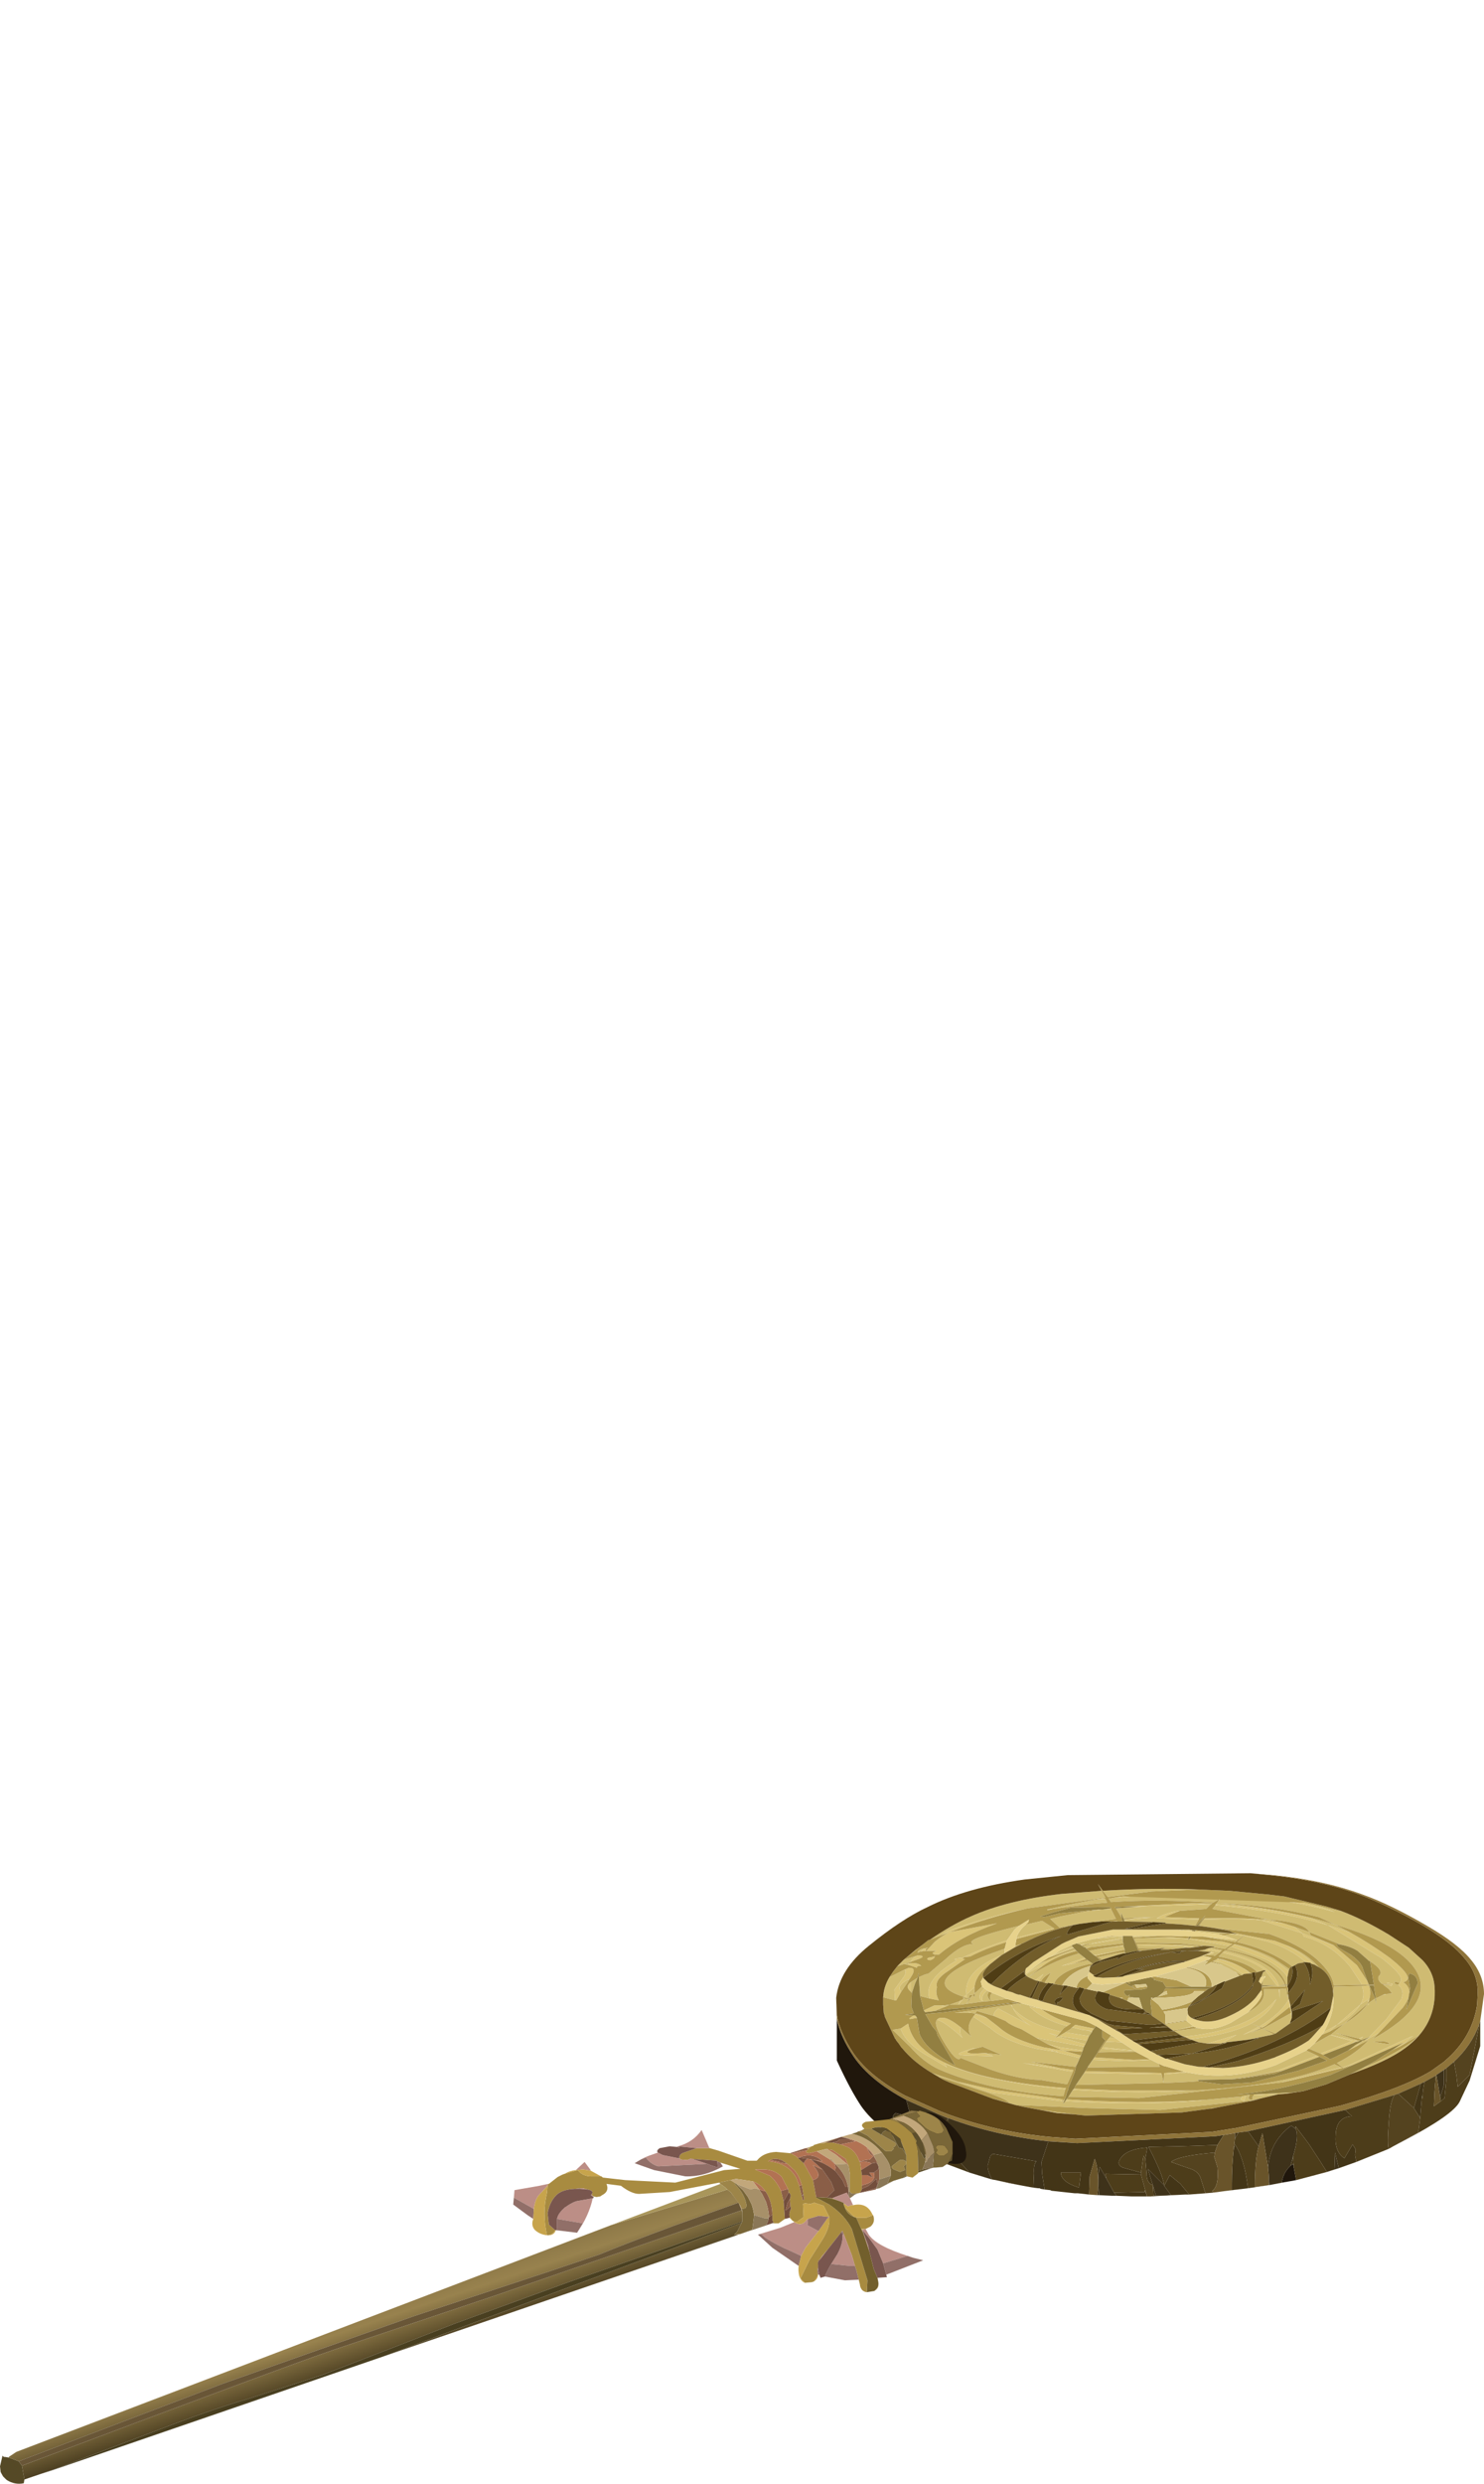 <?xml version="1.0" encoding="UTF-8" standalone="no"?>
<svg xmlns:xlink="http://www.w3.org/1999/xlink" height="198.3px" width="118.55px" xmlns="http://www.w3.org/2000/svg">
  <g transform="matrix(1.0, 0.0, 0.0, 1.0, 0.0, 0.0)">
    <use height="48.75" transform="matrix(1.0, 0.0, 0.0, 1.0, 0.0, 149.55)" width="118.55" xlink:href="#shape0"/>
  </g>
  <defs>
    <g id="shape0" transform="matrix(1.0, 0.0, 0.0, 1.0, 0.0, -149.55)">
      <path d="M75.2 154.5 L75.7 154.15 Q78.8 153.05 82.1 152.35 78.85 153.1 75.85 154.25 L75.2 154.5 M73.2 156.15 L73.3 156.1 Q74.2 156.15 73.1 156.5 L72.7 156.65 72.9 156.4 73.05 156.25 73.2 156.15 M72.25 157.25 L72.6 157.1 Q73.4 157.05 72.55 158.15 L72.6 158.0 Q71.55 158.55 72.0 159.0 L71.6 159.7 71.5 159.7 71.45 158.85 72.25 157.75 Q72.45 157.35 72.25 157.25 M76.55 166.2 L79.45 166.85 84.9 167.6 84.85 167.75 84.45 167.7 79.15 167.05 76.55 166.2 M84.9 167.75 L85.0 167.6 85.05 167.6 85.0 167.75 84.9 167.75 M84.65 165.1 L85.75 165.25 85.7 165.4 85.65 165.4 81.7 164.7 84.65 165.1 M74.85 161.25 Q75.0 161.05 75.3 161.1 75.75 161.05 76.75 161.85 76.6 162.3 76.9 162.7 75.5 161.4 74.85 161.25 M77.75 161.0 L77.9 160.8 78.85 161.1 79.75 161.8 Q80.9 162.85 83.4 163.45 L84.9 163.7 83.7 163.2 84.7 163.45 86.5 163.7 86.45 163.8 84.9 163.7 86.35 164.1 86.25 164.3 84.25 163.8 84.5 163.8 83.8 163.6 84.25 163.8 82.75 163.55 Q80.25 162.95 79.1 161.9 L77.75 161.0 M77.6 160.7 L77.4 160.7 77.4 160.65 77.6 160.7 M80.75 160.05 L80.8 160.05 80.9 160.3 80.75 160.05 M74.0 160.8 L73.95 160.85 73.95 160.8 74.0 160.8 M73.25 161.1 L72.95 161.15 Q72.3 161.3 73.0 160.9 L73.1 160.9 73.2 161.0 73.25 161.1 M72.75 159.0 L72.7 158.95 Q72.3 158.6 72.75 158.25 L72.75 159.0 M84.2 153.95 L84.2 154.0 81.2 154.8 81.2 154.7 84.2 153.95 M87.15 152.55 L87.7 152.45 87.75 152.45 88.0 152.45 87.15 152.55 M88.75 152.35 L88.75 152.4 88.1 152.45 88.75 152.35 M88.9 153.4 L89.25 153.35 89.05 153.4 88.9 153.4 M90.05 152.2 L95.1 151.95 96.7 152.05 90.65 152.2 90.05 152.2 M94.25 152.55 L93.0 153.05 95.8 153.15 95.75 153.25 92.4 153.15 Q93.1 152.7 94.25 152.55 M96.15 153.25 L96.25 153.15 96.45 153.15 Q98.8 153.1 100.3 153.2 L100.75 153.3 Q99.25 153.15 96.15 153.25 M97.1 152.1 L97.1 152.05 Q101.15 152.25 104.75 153.15 L106.1 153.7 107.9 154.3 Q109.5 155.2 110.95 156.25 113.2 158.0 112.1 158.25 113.1 158.9 112.05 160.3 L110.15 162.3 109.05 162.9 109.3 162.7 109.55 162.55 109.35 162.65 110.75 161.2 111.95 159.6 112.05 159.2 Q112.05 158.75 111.7 158.45 L111.8 158.3 Q112.4 157.9 110.4 156.35 L106.1 153.7 Q102.3 152.55 97.1 152.1 M89.0 151.5 L89.7 151.4 104.2 151.9 Q105.5 152.2 106.65 152.65 99.6 150.65 89.1 151.5 L89.0 151.5 M73.55 155.8 L73.85 155.55 74.15 155.5 Q73.85 155.6 74.0 155.75 L73.95 155.75 73.55 155.8 M75.85 154.25 L79.65 153.55 Q76.7 154.6 75.0 156.05 L74.65 156.05 74.6 156.0 Q74.4 155.95 74.6 155.85 L74.8 155.75 74.0 155.75 74.7 155.0 Q75.4 154.45 75.85 154.25 M74.65 156.1 Q74.75 156.35 74.3 156.5 73.95 156.45 74.15 156.3 L74.65 156.2 74.65 156.1 M72.6 156.75 Q73.3 156.65 73.6 156.95 L73.55 156.95 Q73.2 156.95 73.25 157.1 L72.5 156.85 72.6 156.75 M74.65 160.55 L73.9 160.65 73.8 160.5 74.65 160.1 75.4 160.1 75.2 160.15 75.65 160.15 74.65 160.55 M76.75 159.7 L76.8 159.7 76.9 159.65 76.55 160.05 76.7 159.75 76.75 159.7 M80.4 155.05 Q78.75 155.55 77.5 156.2 L77.05 156.25 Q76.75 156.4 77.1 156.4 L75.75 157.35 Q74.65 158.05 74.85 158.65 74.7 159.15 75.0 159.7 L74.25 159.55 Q73.75 158.05 76.45 156.5 76.1 156.45 76.4 156.35 L76.9 156.3 Q78.4 155.55 80.45 154.9 L80.4 155.05 M78.55 159.8 L78.5 159.8 Q77.95 159.4 78.65 158.75 L78.85 158.9 Q78.25 159.45 78.55 159.8 M77.1 159.45 L77.0 159.4 77.2 159.25 Q76.95 157.35 80.0 156.1 L79.05 156.85 Q77.95 157.65 77.85 158.65 L77.2 159.25 77.25 159.5 77.15 159.5 77.1 159.45 M81.95 157.7 L81.9 157.6 83.55 156.55 84.55 156.1 85.95 155.7 86.0 155.75 Q84.4 156.15 83.3 156.95 82.65 157.2 82.1 157.55 L81.95 157.7 M95.0 154.05 L95.3 154.1 95.25 154.1 95.0 154.05 M95.55 154.1 L98.85 154.4 98.5 154.3 101.85 154.95 102.65 155.25 Q104.1 155.95 105.0 156.85 L104.85 156.8 104.7 156.75 104.7 156.7 104.65 156.7 104.3 156.65 Q103.15 155.6 101.25 155.0 L99.4 154.55 99.5 154.45 99.35 154.55 98.3 154.4 98.25 154.35 98.05 154.35 95.55 154.1 M82.8 162.7 L81.6 162.0 Q80.65 161.65 80.35 161.35 L79.4 160.95 Q79.35 160.65 79.75 160.35 L82.5 161.8 Q81.35 161.2 80.9 160.3 82.0 161.55 84.75 162.2 L84.5 162.5 83.75 162.3 84.45 162.55 84.25 162.7 84.5 162.6 86.7 163.2 86.6 163.4 82.8 162.7 M78.65 163.9 L79.35 164.15 77.15 164.1 Q76.2 164.05 76.9 163.8 L77.8 163.5 77.9 163.55 77.55 163.65 Q76.9 163.9 77.8 163.95 L78.65 163.9 M71.95 161.95 L72.55 161.55 Q73.3 165.75 85.15 166.7 L85.1 166.8 Q79.1 166.25 75.45 164.75 L75.65 165.05 74.4 164.3 Q72.35 163.2 71.95 161.95 M102.55 153.55 L103.35 153.8 104.05 154.35 100.75 153.3 102.55 153.55 M106.55 155.3 L106.6 155.35 108.4 156.9 109.25 158.2 109.35 158.45 108.8 158.45 107.85 157.0 Q106.3 155.15 104.15 154.6 L104.05 154.35 106.5 155.3 106.55 155.3 M110.85 158.4 L110.8 158.3 111.2 158.35 111.25 158.4 111.15 158.55 110.9 158.45 111.25 158.4 110.85 158.4 M110.65 159.2 L110.65 159.25 110.5 159.25 110.65 159.2 M109.35 159.9 L109.35 160.1 109.3 159.95 109.35 159.9 M106.3 162.45 L108.15 162.9 108.3 162.85 108.45 162.9 108.3 162.95 108.45 163.0 108.35 163.0 108.2 163.0 108.0 163.15 105.7 164.05 105.5 163.95 108.0 162.95 107.05 162.7 106.25 162.45 106.3 162.45 M108.55 162.75 L108.9 162.6 108.65 162.8 108.55 162.75 M102.15 158.6 L102.05 158.6 102.05 158.5 102.0 158.5 101.1 157.35 101.05 157.3 Q99.9 156.4 97.65 155.9 L97.75 155.8 Q101.5 156.65 102.15 158.5 L102.15 158.6 M102.15 158.8 L102.2 158.8 102.25 159.55 102.15 158.8 M102.95 159.6 L103.05 160.2 101.15 161.7 100.75 161.85 100.6 161.8 Q102.4 160.7 102.95 159.6 M98.55 155.25 Q100.55 155.75 102.15 156.75 L102.95 157.35 102.85 157.85 Q102.4 157.1 101.15 156.45 L98.35 155.4 98.55 155.25 M108.65 160.05 L108.6 160.15 Q108.0 161.0 106.8 161.65 L108.65 160.05 Q109.1 159.4 108.8 158.55 L109.35 158.5 Q109.55 159.05 109.4 159.55 L109.3 159.6 109.35 159.8 109.3 159.85 109.25 159.65 108.65 160.05 M106.2 162.2 L105.6 162.45 105.75 162.25 106.8 161.65 106.2 162.2 M107.7 163.7 L108.3 163.25 108.75 163.0 108.3 163.4 107.7 163.7 M107.25 165.05 L107.7 164.9 112.7 162.6 112.75 162.6 112.9 162.55 112.7 162.65 112.25 163.1 111.8 163.4 111.25 163.65 111.55 163.45 112.15 163.05 108.2 164.8 107.3 165.1 107.25 165.05 M104.1 166.95 L102.75 167.15 102.1 167.2 100.15 167.3 100.15 167.2 100.25 167.2 103.35 167.05 104.1 166.95 M97.25 168.25 L96.75 168.35 96.65 168.35 97.25 168.25 M107.15 165.05 L107.25 165.1 103.3 166.05 102.4 166.25 102.5 166.2 107.15 165.05 M85.2 167.6 Q90.95 168.0 96.15 167.65 L95.9 167.7 Q91.15 168.1 85.1 167.75 L85.2 167.6 M99.25 167.35 L99.55 167.3 99.85 167.25 99.8 167.3 99.7 167.3 99.55 167.3 99.45 167.55 99.4 167.75 99.1 167.6 99.25 167.35 M105.4 164.2 L102.5 165.3 99.8 165.8 101.8 165.4 105.2 164.1 105.4 164.2 M94.8 165.45 L93.0 165.6 93.0 165.5 94.6 165.4 94.8 165.45 M92.2 154.7 L93.5 154.65 94.95 154.75 94.95 154.8 92.2 154.7 M95.0 154.8 L95.05 154.75 97.65 155.0 98.45 155.2 98.2 155.35 95.0 154.8 M96.0 156.15 L96.1 156.15 96.2 156.15 96.35 156.2 96.8 156.3 96.6 156.45 96.5 156.45 Q97.1 156.2 95.75 156.25 L96.0 156.15 M91.85 155.2 L93.65 155.25 95.45 155.45 95.1 155.5 94.5 155.4 90.85 155.3 90.8 155.2 91.85 155.2 M91.95 155.65 L91.05 155.75 91.0 155.7 91.95 155.65 M99.85 157.55 L99.35 157.6 99.3 157.65 Q98.5 157.0 97.2 156.55 L97.4 156.65 96.95 156.55 97.25 156.4 Q98.7 156.7 99.5 157.25 L99.85 157.55 M97.55 155.75 L97.45 155.85 96.25 155.65 96.5 155.55 97.55 155.75 M95.3 161.75 L95.35 161.8 94.1 162.05 95.3 161.75 M88.3 151.6 L87.55 151.65 88.3 151.55 88.3 151.6 M83.65 152.45 L84.2 152.4 83.65 152.5 83.65 152.45 M89.85 152.3 L91.0 152.2 91.5 152.2 89.85 152.3 M91.0 153.1 L91.95 153.1 89.8 153.3 89.8 153.25 91.0 153.1 M89.2 154.55 L89.7 154.55 89.7 154.6 87.3 154.8 87.8 154.7 89.2 154.55 M90.65 154.55 L91.1 154.55 90.5 154.65 90.5 154.6 90.65 154.55 M85.7 155.45 L85.75 155.45 85.75 155.5 83.95 156.2 84.25 156.0 85.75 155.45 84.7 155.75 85.7 155.45 M86.65 156.3 L86.75 156.4 85.8 156.75 84.8 156.95 86.65 156.3 M87.5 156.15 L87.4 156.1 89.85 155.65 87.5 156.15 M86.75 155.55 L86.75 155.5 87.15 155.45 86.75 155.55 M86.35 155.3 L86.3 155.25 86.7 155.15 86.35 155.3 M82.95 158.15 L82.7 158.1 83.35 157.6 82.95 158.15 M83.15 160.35 L83.2 160.4 Q84.1 161.1 85.55 161.55 L85.25 161.75 Q83.3 161.25 82.25 160.2 L83.15 160.35 M89.1 162.7 L89.6 163.05 88.35 163.0 88.6 162.7 89.1 162.7 M90.6 163.7 L90.65 163.75 88.1 163.55 88.0 163.55 88.05 163.45 90.6 163.7 M91.85 164.4 L91.95 164.45 89.9 164.55 87.3 164.45 87.45 164.25 90.55 164.45 91.85 164.4 M89.7 154.7 L89.7 154.8 88.75 154.95 87.1 155.2 87.15 155.2 87.25 155.15 87.2 155.15 89.7 154.7 M89.75 155.3 L89.75 155.35 88.0 155.55 89.75 155.3 M87.25 162.15 L86.45 162.05 85.65 161.85 85.9 161.65 87.4 161.95 87.25 162.15 87.25 162.2 86.95 162.15 87.25 162.15 M85.1 162.25 L87.0 162.55 86.85 162.9 84.6 162.55 85.1 162.25 M86.6 165.5 L86.7 165.35 92.75 165.5 92.8 165.6 86.6 165.5 M85.7 166.85 L85.8 166.75 89.4 166.9 95.1 166.9 Q91.1 167.15 86.75 166.9 L85.7 166.85 M100.55 161.8 L100.7 161.9 99.3 162.45 100.55 161.8 M96.45 163.15 L98.8 162.45 98.7 162.5 97.65 163.1 97.55 163.15 96.45 163.15 M95.05 162.8 L94.6 162.6 Q99.95 162.05 101.95 159.6 101.45 160.75 99.95 161.55 98.2 162.45 95.05 162.8" fill="#dac478" fill-rule="evenodd" stroke="none"/>
      <path d="M82.1 152.35 Q78.8 153.05 75.7 154.15 L75.2 154.5 74.3 154.85 Q76.05 153.65 77.55 153.0 80.45 151.7 84.8 151.2 L88.0 150.95 88.3 151.5 82.1 152.35 M73.7 155.25 L72.2 156.45 73.2 156.15 73.05 156.25 72.9 156.4 72.7 156.65 71.75 156.95 71.7 156.95 71.75 156.9 72.2 156.45 73.1 155.7 73.7 155.25 M71.05 157.85 L72.25 157.25 Q72.45 157.35 72.25 157.75 L71.45 158.85 71.5 159.7 70.55 159.45 Q70.6 158.6 71.05 157.85 M72.55 158.15 L72.55 158.2 72.0 159.0 Q71.55 158.55 72.6 158.0 L72.55 158.15 M74.45 165.5 L76.55 166.2 79.15 167.05 84.45 167.7 84.85 167.75 84.85 167.8 84.9 167.75 85.0 167.75 84.95 167.85 84.95 167.95 85.1 167.75 Q91.15 168.1 95.9 167.7 L96.15 167.65 98.95 167.4 99.15 167.4 99.25 167.35 99.1 167.6 99.4 167.75 99.45 167.55 99.55 167.3 99.7 167.3 99.8 167.3 99.75 167.5 Q99.8 167.65 100.05 167.65 L100.05 167.4 100.15 167.3 102.1 167.2 100.0 167.7 99.4 167.75 92.7 168.45 86.95 168.3 81.1 168.05 79.3 167.55 80.65 167.9 Q80.45 167.6 78.7 167.0 L75.0 165.8 75.3 166.0 74.45 165.5 M86.2 164.45 L85.9 165.0 82.35 164.6 84.65 165.1 81.7 164.7 85.65 165.4 85.7 165.4 85.25 166.4 83.1 166.05 Q81.4 166.0 79.2 165.25 L76.75 164.3 Q76.4 164.75 75.3 162.85 74.55 161.55 74.85 161.25 75.5 161.4 76.9 162.7 76.6 162.3 76.75 161.85 L77.6 162.6 Q77.1 161.85 77.75 161.0 L79.1 161.9 Q80.25 162.95 82.75 163.55 L84.25 163.8 83.8 163.6 84.5 163.8 84.25 163.8 86.25 164.3 86.2 164.45 M77.9 160.8 L77.9 160.75 77.6 160.7 77.4 160.65 77.4 160.7 76.25 160.7 80.75 160.05 80.9 160.3 Q81.35 161.2 82.5 161.8 L79.75 160.35 Q79.35 160.65 79.4 160.95 L78.05 160.55 77.9 160.75 Q78.35 160.8 78.85 161.1 L77.9 160.8 M80.8 160.05 L81.4 159.95 81.55 160.2 81.45 159.95 81.65 159.95 83.15 160.35 82.25 160.2 Q83.3 161.25 85.25 161.75 L85.0 161.9 84.75 162.2 Q82.0 161.55 80.9 160.3 L80.8 160.05 M72.85 159.1 L72.75 159.0 72.75 158.25 73.3 157.9 73.1 158.35 72.85 159.1 M73.4 157.85 L73.85 157.65 74.2 157.55 74.25 157.5 75.55 156.4 Q76.9 155.15 77.8 155.2 76.7 154.9 81.4 153.75 L81.05 154.05 80.45 154.9 Q78.4 155.55 76.9 156.3 L76.4 156.35 Q76.1 156.45 76.45 156.5 73.75 158.05 74.25 159.55 L73.5 159.35 73.4 157.85 M81.95 153.65 L83.25 153.35 84.2 153.95 81.2 154.7 Q81.4 154.1 81.95 153.65 M81.1 155.35 L81.6 155.2 81.1 155.45 81.1 155.35 M86.2 153.6 L85.85 153.65 85.3 153.75 85.2 153.8 84.8 153.85 84.65 153.9 84.6 153.85 83.9 153.2 84.7 153.0 86.7 152.6 87.05 152.55 87.15 152.55 88.0 152.45 88.1 152.45 88.75 152.4 89.15 153.2 87.65 153.4 87.4 153.45 87.3 153.45 86.2 153.6 M89.25 153.35 L89.25 153.4 89.05 153.4 89.25 153.35 M89.6 153.1 L89.15 152.35 89.85 152.3 91.5 152.2 91.0 152.2 90.65 152.2 96.7 152.05 95.1 151.95 96.85 151.95 96.7 152.05 96.35 152.4 94.25 152.55 Q93.1 152.7 92.4 153.15 L95.75 153.25 95.5 153.7 95.5 153.75 94.5 153.65 93.05 153.55 93.15 153.5 92.1 153.45 89.85 153.4 89.8 153.3 91.95 153.1 91.0 153.1 92.55 153.0 89.75 153.15 89.55 152.7 89.6 153.1 M95.8 153.75 L96.15 153.25 Q99.25 153.15 100.75 153.3 L100.3 153.2 101.35 153.25 96.85 152.4 97.1 152.1 Q102.3 152.55 106.1 153.7 L110.4 156.35 Q112.4 157.9 111.8 158.3 L111.4 158.2 111.45 158.4 111.7 158.45 Q112.05 158.75 112.05 159.2 L111.95 159.6 110.75 161.2 109.35 162.65 108.8 162.85 108.65 162.8 108.9 162.6 108.55 162.75 106.7 162.3 107.85 162.7 108.3 162.85 108.15 162.9 106.3 162.45 107.4 161.55 Q108.55 160.9 109.2 160.05 L109.2 160.0 109.3 159.95 109.35 160.1 109.35 159.9 109.85 159.55 109.95 160.0 109.9 159.55 110.5 159.25 110.65 159.25 110.65 159.2 111.2 159.15 110.95 158.8 110.5 158.45 110.9 158.45 111.15 158.55 111.25 158.4 111.2 158.35 110.8 158.3 110.85 158.4 110.45 158.4 110.35 158.35 110.3 158.3 Q110.0 158.0 110.15 157.75 110.65 157.35 109.4 156.55 L109.35 156.55 109.25 156.45 108.45 155.75 Q107.9 155.4 107.1 155.25 L104.6 154.25 104.7 154.5 106.55 155.3 106.5 155.3 104.05 154.35 104.15 154.6 Q106.3 155.15 107.85 157.0 L108.8 158.45 106.55 158.5 Q106.45 157.8 105.85 157.1 104.55 155.5 101.4 154.4 L97.15 153.95 95.8 153.75 M97.1 152.05 L97.2 151.95 97.45 151.6 96.9 151.9 Q92.55 151.6 88.75 151.85 L88.55 151.55 88.75 151.55 89.0 151.5 89.1 151.5 Q99.6 150.65 106.65 152.65 105.5 152.2 104.2 151.9 L107.2 152.6 107.1 152.55 Q108.85 153.2 110.95 154.45 L112.55 155.5 113.65 156.5 Q114.5 157.4 114.6 158.55 114.85 161.65 112.2 163.55 110.75 164.6 107.85 165.6 L108.85 165.1 Q111.1 164.2 112.8 163.0 L113.35 162.5 111.8 163.4 112.25 163.1 112.7 162.65 112.9 162.55 112.75 162.6 112.7 162.6 107.7 164.9 107.25 165.05 106.8 164.7 Q108.4 163.9 109.35 162.85 L108.3 163.4 108.75 163.0 108.85 162.9 108.95 162.9 109.3 162.7 109.05 162.9 110.15 162.3 109.65 162.8 Q114.5 160.1 113.25 157.55 112.1 155.25 106.65 153.65 L107.9 154.3 106.1 153.7 104.75 153.15 Q101.15 152.25 97.1 152.05 M95.85 150.85 L92.0 151.0 88.5 151.45 88.1 150.95 Q92.05 150.7 95.85 150.85 M73.85 155.55 L73.55 155.8 73.3 155.9 Q73.3 155.65 73.85 155.55 M72.5 156.85 L72.2 156.8 72.6 156.75 72.5 156.85 M75.4 160.1 L75.85 160.05 76.7 159.75 76.7 159.7 76.75 159.7 76.7 159.75 76.55 160.05 76.9 159.65 76.8 159.7 77.0 159.55 76.9 159.5 77.1 159.45 Q72.7 158.15 80.2 155.6 L80.25 155.6 80.25 155.95 80.0 156.1 Q76.95 157.35 77.2 159.25 L77.0 159.4 77.1 159.45 77.0 159.55 77.4 159.6 77.2 159.95 77.55 159.55 77.4 159.6 77.7 159.3 77.9 159.45 77.85 159.15 78.45 158.6 78.65 158.75 Q77.95 159.4 78.5 159.8 L76.7 160.05 76.55 160.05 75.85 160.05 75.65 160.15 75.2 160.15 75.4 160.1 M80.5 159.6 L80.35 159.6 79.2 159.75 Q78.95 159.45 79.25 159.1 L80.5 159.6 M79.0 159.0 Q78.75 159.4 79.15 159.75 L78.55 159.8 Q78.25 159.45 78.85 158.9 L79.0 159.0 M77.85 158.65 L77.85 159.15 77.7 159.3 Q77.4 159.15 77.4 159.55 L77.25 159.5 77.2 159.25 77.85 158.65 M82.0 157.75 L81.95 157.7 82.1 157.55 Q82.65 157.2 83.3 156.95 L82.15 157.85 82.75 157.45 Q84.3 156.5 86.2 155.95 L86.65 156.3 84.8 156.95 85.8 156.75 85.45 156.85 86.9 156.5 87.25 156.75 Q85.5 157.1 84.7 157.75 84.3 158.05 84.2 158.4 L84.15 158.4 84.15 158.35 83.95 158.35 83.7 158.3 83.7 158.35 83.45 158.3 83.95 157.5 Q83.35 157.8 83.15 158.2 L83.05 158.2 83.0 158.2 82.95 158.15 83.35 157.6 82.7 158.1 82.15 157.85 82.0 157.75 M94.6 154.05 L95.0 154.05 95.25 154.1 95.2 154.15 94.45 154.1 94.6 154.05 M83.7 163.2 L82.8 162.7 86.6 163.4 86.55 163.5 86.5 163.7 84.7 163.45 83.7 163.2 M77.9 163.55 L77.8 163.5 76.9 163.8 Q76.2 164.05 77.15 164.1 L79.35 164.15 78.65 163.9 80.0 164.05 78.5 163.4 77.9 163.55 M85.1 166.8 L84.95 167.35 Q79.0 166.95 75.0 165.2 73.8 164.65 72.7 163.4 L71.3 162.05 71.95 161.95 Q72.35 163.2 74.4 164.3 L75.65 165.05 75.45 164.75 Q79.1 166.25 85.1 166.8 M103.35 153.8 L104.6 154.25 Q104.2 153.45 101.35 153.25 L102.55 153.55 100.75 153.3 104.05 154.35 103.35 153.8 M104.3 156.65 L103.7 156.75 103.25 157.0 102.75 156.65 Q101.05 155.55 98.8 155.05 L99.4 154.55 101.25 155.0 Q103.15 155.6 104.3 156.65 M103.1 161.5 L101.9 162.35 100.9 161.95 103.15 160.7 103.2 161.05 103.2 161.1 103.05 161.5 103.1 161.5 M101.75 162.4 L101.6 162.45 99.65 162.85 97.95 163.05 97.95 163.1 97.65 163.1 98.7 162.5 98.8 162.45 96.45 163.15 95.8 163.05 95.6 163.0 95.2 162.85 95.05 162.8 Q98.2 162.45 99.95 161.55 101.45 160.75 101.95 159.6 99.95 162.05 94.6 162.6 L94.45 162.55 93.8 162.15 94.2 162.1 95.35 161.95 95.65 161.9 95.7 161.9 Q96.85 162.2 98.3 161.5 L99.7 160.65 Q101.2 159.85 100.95 158.8 L102.15 158.8 102.25 159.55 102.2 158.8 102.75 158.75 102.85 159.45 102.9 159.15 102.95 159.6 Q102.4 160.7 100.6 161.8 L99.95 161.55 100.55 161.8 99.3 162.45 100.7 161.9 100.75 161.9 99.9 162.3 100.85 161.95 101.75 162.4 M106.5 159.35 L106.5 159.3 106.55 158.6 108.8 158.55 Q109.1 159.4 108.65 160.05 L106.8 161.65 Q108.0 161.0 108.6 160.15 L108.65 160.05 109.25 159.65 109.3 159.85 109.2 160.0 107.4 161.55 106.2 162.2 106.8 161.65 105.75 162.25 105.85 162.05 Q106.65 160.55 106.5 159.35 M105.35 157.05 L105.0 156.85 Q104.1 155.95 102.65 155.25 104.35 155.9 105.35 157.05 M102.85 158.55 L102.85 158.6 102.8 158.6 102.75 158.5 102.85 158.5 102.85 158.55 M102.65 158.5 L102.7 158.6 102.15 158.6 102.15 158.5 Q101.5 156.65 97.75 155.8 L97.9 155.7 Q101.85 156.55 102.65 158.45 L102.15 158.5 102.65 158.5 M102.05 158.6 L100.85 158.65 100.8 158.65 100.8 158.6 100.85 158.6 102.0 158.5 102.05 158.5 102.05 158.6 M103.0 157.2 L102.95 157.35 102.15 156.75 Q100.55 155.75 98.55 155.25 L98.6 155.2 Q100.3 155.6 101.75 156.35 L103.0 157.2 M102.85 157.85 L102.85 158.15 102.85 158.45 102.75 158.45 Q102.15 156.45 98.0 155.65 L98.3 155.4 98.35 155.4 101.15 156.45 Q102.4 157.1 102.85 157.85 M97.65 155.9 Q99.9 156.4 101.05 157.3 L100.95 157.3 100.45 157.45 Q99.65 156.65 97.35 156.2 L97.65 155.9 M101.1 157.35 L102.0 158.5 100.9 158.5 100.85 158.15 100.95 157.95 Q101.25 157.75 100.95 157.8 L100.75 157.85 100.9 157.45 101.1 157.35 M109.35 159.8 L109.3 159.6 109.4 159.55 109.35 159.8 M105.0 163.15 L105.2 163.05 106.25 162.45 107.05 162.7 108.0 162.95 105.5 163.95 104.55 163.55 105.0 163.15 M105.35 153.05 Q101.55 152.1 97.45 151.95 102.65 152.4 106.65 153.65 L105.35 153.05 M110.5 162.95 L109.7 163.0 110.9 163.2 Q111.15 163.1 110.5 162.95 M108.45 162.9 L108.65 162.9 108.45 163.0 108.3 162.95 108.45 162.9 M108.35 163.0 L108.0 163.15 108.2 163.0 108.35 163.0 M85.8 168.8 L84.45 168.7 83.1 168.45 85.8 168.8 M107.15 165.05 L102.5 166.2 102.4 166.25 91.0 167.5 85.35 167.4 85.7 166.85 86.75 166.9 Q91.1 167.15 95.1 166.9 102.65 166.55 106.6 164.8 L107.15 165.05 M98.4 166.0 L95.7 166.05 95.75 166.15 95.1 166.2 92.95 166.3 93.0 165.6 94.8 165.45 95.7 165.6 Q98.8 166.0 101.95 164.85 L104.35 163.7 105.2 164.1 101.8 165.4 99.8 165.8 99.05 165.9 98.6 165.95 98.4 166.0 M98.3 154.4 L99.35 154.55 98.85 154.9 98.7 155.05 96.1 154.6 98.85 154.9 98.15 154.65 97.7 154.5 97.85 154.5 98.3 154.4 M97.25 154.4 L95.5 154.2 95.55 154.1 98.05 154.35 97.25 154.4 M96.25 155.35 L94.25 155.15 90.75 155.1 90.6 154.8 90.75 154.75 92.2 154.7 94.95 154.8 94.95 154.9 95.0 154.8 98.2 155.35 97.85 155.6 96.9 155.45 97.05 155.4 96.25 155.35 M96.4 156.05 L97.0 155.9 96.75 155.85 95.7 155.75 95.95 155.7 95.9 155.7 96.25 155.65 97.45 155.85 97.05 156.15 96.9 156.1 96.65 156.1 96.4 156.05 M96.5 156.45 L96.6 156.45 96.55 156.5 96.4 156.5 96.45 156.45 96.5 156.45 M96.8 156.3 L96.35 156.2 96.2 156.15 96.8 156.3 M95.85 155.4 L95.45 155.45 93.65 155.25 91.85 155.2 95.1 155.3 95.85 155.4 M95.1 155.5 L94.75 155.5 94.75 155.45 94.7 155.5 93.8 155.6 92.95 155.55 93.05 155.5 92.75 155.55 91.1 155.55 90.95 155.55 90.85 155.3 94.5 155.4 95.1 155.5 M99.85 157.55 L99.5 157.25 Q98.7 156.7 97.25 156.4 L97.25 156.35 98.0 156.55 97.3 156.3 Q99.0 156.8 99.95 157.55 L99.85 157.55 M96.95 156.55 L97.4 156.65 97.2 156.55 Q98.5 157.0 99.3 157.65 L99.2 157.7 97.35 156.75 96.85 156.6 96.95 156.55 M96.7 155.5 L97.7 155.7 97.65 155.7 97.55 155.75 96.5 155.55 96.7 155.5 M94.8 161.35 L95.3 161.75 94.1 162.05 93.7 162.1 93.1 161.65 93.1 161.6 94.8 161.35 M87.55 151.65 L88.3 151.6 88.45 151.9 87.25 152.0 84.85 152.3 84.25 152.4 84.2 152.4 83.65 152.45 85.2 152.1 87.55 151.65 M90.45 154.55 L90.65 154.55 90.5 154.6 90.45 154.55 M91.1 154.55 L92.45 154.55 90.55 154.7 90.5 154.65 91.1 154.55 M85.75 155.5 L85.8 155.55 83.75 156.3 83.95 156.2 85.75 155.5 M85.85 155.6 L85.95 155.7 84.55 156.1 85.85 155.6 M87.4 156.1 L87.0 155.75 88.0 155.55 89.75 155.35 89.85 155.65 87.4 156.1 M86.75 155.5 L86.5 155.4 87.1 155.2 88.75 154.95 89.7 154.85 89.7 155.05 89.75 155.15 87.2 155.45 87.15 155.45 86.75 155.5 M86.45 155.35 L86.35 155.3 86.7 155.15 86.3 155.25 86.0 155.15 87.3 154.8 89.7 154.6 89.7 154.7 87.2 155.15 87.25 155.15 87.15 155.2 87.0 155.2 86.95 155.2 86.5 155.3 86.45 155.35 M85.6 155.3 L85.7 155.45 84.7 155.75 85.75 155.45 84.25 156.0 84.7 155.7 85.6 155.3 M82.95 156.8 L83.55 156.55 81.9 157.6 82.95 156.8 M88.75 162.5 L89.1 162.7 88.6 162.7 88.75 162.5 M89.6 163.05 L90.6 163.7 88.05 163.45 88.35 163.0 89.6 163.05 M90.65 163.75 L90.7 163.8 87.8 163.85 87.75 163.85 88.0 163.55 88.1 163.55 90.65 163.75 M91.95 164.45 L92.55 164.75 92.65 165.0 86.9 165.05 86.9 165.0 87.3 164.45 89.9 164.55 91.95 164.45 M89.85 155.85 L89.9 155.95 89.75 155.95 89.55 156.0 89.2 156.1 88.05 156.45 87.9 156.35 87.7 156.25 89.1 155.95 89.4 155.9 89.55 155.9 89.85 155.85 M85.65 161.85 L86.45 162.05 87.25 162.15 86.95 162.15 87.25 162.2 87.0 162.55 85.1 162.25 85.5 162.0 85.65 161.85 M86.85 162.9 L86.7 163.2 84.5 162.6 84.6 162.55 86.85 162.9 M84.5 162.5 L84.45 162.55 83.75 162.3 84.5 162.5 M85.95 166.45 L86.6 165.5 92.8 165.6 92.95 166.3 85.95 166.45 M101.15 161.7 L100.8 161.9 100.75 161.85 101.15 161.7" fill="#cfbb72" fill-rule="evenodd" stroke="none"/>
      <path d="M75.2 154.5 L75.85 154.25 Q78.85 153.1 82.1 152.35 L88.3 151.5 88.0 150.95 87.7 150.4 88.1 150.95 88.5 151.45 92.0 151.0 95.85 150.85 97.0 150.9 98.2 150.95 101.35 151.25 102.6 151.4 105.95 152.2 106.95 152.5 107.1 152.55 107.2 152.6 104.2 151.9 89.7 151.4 89.0 151.5 88.75 151.55 88.55 151.55 88.75 151.85 Q92.55 151.6 96.9 151.9 L97.45 151.6 97.2 151.95 97.1 152.05 97.1 152.1 96.85 152.4 101.35 153.25 100.3 153.2 Q98.8 153.1 96.45 153.15 L96.25 153.15 96.15 153.25 95.8 153.75 95.7 153.75 96.3 152.9 95.55 153.75 95.5 153.75 95.5 153.7 95.75 153.25 95.8 153.15 93.0 153.05 94.25 152.55 96.35 152.4 96.7 152.05 96.85 151.95 95.1 151.95 90.05 152.2 89.05 152.25 89.1 152.3 89.1 152.35 89.15 152.35 89.6 153.1 89.65 153.4 89.25 153.4 89.25 153.35 88.9 153.4 88.85 153.4 88.0 153.4 87.4 153.45 87.65 153.4 89.15 153.2 88.75 152.4 88.75 152.35 88.65 152.25 85.55 152.3 84.25 152.65 83.1 153.0 83.4 153.05 84.65 152.75 86.65 152.55 87.7 152.45 87.15 152.55 87.05 152.55 86.7 152.6 84.7 153.0 83.9 153.2 84.6 153.85 84.65 153.9 84.8 153.85 85.2 153.8 85.3 153.75 85.85 153.65 86.2 153.6 85.7 153.7 Q83.75 154.1 81.8 155.1 L81.7 155.15 81.65 155.15 81.6 155.2 81.1 155.35 81.2 154.8 84.2 154.0 84.2 153.95 83.25 153.35 81.95 153.65 82.15 153.45 82.2 153.25 81.4 153.75 Q76.7 154.9 77.8 155.2 76.9 155.15 75.55 156.4 L74.25 157.5 74.2 157.55 73.85 157.65 73.4 157.85 73.4 157.5 73.3 157.9 72.75 158.25 Q72.3 158.6 72.7 158.95 L72.75 159.0 72.85 159.1 72.8 160.2 73.0 160.75 72.3 160.85 73.0 160.9 Q72.3 161.3 72.95 161.15 L73.25 161.1 73.45 162.35 Q73.9 163.6 76.3 164.9 L74.9 162.5 74.8 162.15 74.5 161.8 73.95 160.85 74.0 160.8 74.3 160.75 74.85 160.7 75.4 160.65 80.7 159.95 80.75 159.95 81.35 159.9 81.35 159.85 81.4 159.85 81.65 159.95 81.45 159.95 81.55 160.2 81.4 159.95 80.8 160.05 80.75 160.05 76.25 160.7 77.4 160.7 77.6 160.7 77.9 160.75 77.9 160.8 77.75 161.0 Q77.1 161.85 77.6 162.6 L76.75 161.85 Q75.75 161.05 75.3 161.1 75.0 161.05 74.85 161.25 74.55 161.55 75.3 162.85 76.4 164.75 76.75 164.3 L79.2 165.25 Q81.4 166.0 83.1 166.05 L85.25 166.4 85.7 165.4 85.75 165.25 84.65 165.1 82.35 164.6 85.9 165.0 86.2 164.45 85.95 165.0 85.9 165.25 85.85 165.45 85.45 166.45 85.35 166.7 85.35 166.8 85.25 167.0 85.15 167.4 85.1 167.5 85.05 167.6 85.0 167.6 84.9 167.75 84.85 167.8 84.85 167.75 84.9 167.6 79.45 166.85 76.55 166.2 74.45 165.5 Q72.95 164.6 72.1 163.55 L72.05 163.5 72.0 163.45 71.9 163.3 71.8 163.15 71.6 162.9 71.55 162.8 71.5 162.75 70.7 161.05 70.65 160.85 70.6 160.7 70.55 160.05 70.55 159.45 71.5 159.7 71.6 159.7 72.0 159.0 72.55 158.2 72.55 158.15 Q73.4 157.05 72.6 157.1 L72.25 157.25 71.05 157.85 71.35 157.4 71.7 156.95 71.75 156.95 72.7 156.65 73.1 156.5 Q74.2 156.15 73.3 156.1 L73.2 156.15 72.2 156.45 73.7 155.25 74.15 154.9 74.3 154.85 75.2 154.5 M73.55 155.8 L73.95 155.75 74.0 155.75 Q73.85 155.6 74.15 155.5 L73.85 155.55 Q73.3 155.65 73.3 155.9 L73.55 155.8 M72.5 156.85 L73.25 157.1 Q73.2 156.95 73.55 156.95 L73.6 156.95 Q73.3 156.65 72.6 156.75 L72.2 156.8 72.5 156.85 M74.65 156.1 L74.65 156.2 74.15 156.3 Q73.95 156.45 74.3 156.5 74.75 156.35 74.65 156.1 M75.85 154.25 Q75.4 154.45 74.7 155.0 L74.0 155.75 74.8 155.75 74.6 155.85 Q74.4 155.95 74.6 156.0 L74.65 156.05 75.0 156.05 Q76.7 154.6 79.65 153.55 L75.85 154.25 M73.8 160.5 L73.5 159.35 74.25 159.55 75.0 159.7 Q74.7 159.15 74.85 158.65 74.65 158.05 75.75 157.35 L77.1 156.4 Q76.75 156.4 77.05 156.25 L77.5 156.2 Q78.75 155.55 80.4 155.05 L80.25 155.6 80.2 155.6 Q72.7 158.15 77.1 159.45 L76.9 159.5 77.0 159.55 76.8 159.7 76.75 159.7 76.7 159.7 76.7 159.75 75.85 160.05 75.4 160.1 74.65 160.1 73.8 160.5 M75.65 160.15 L75.85 160.05 76.55 160.05 76.7 160.05 78.5 159.8 78.55 159.8 79.15 159.75 Q78.75 159.4 79.0 159.0 L79.25 159.1 Q78.95 159.45 79.2 159.75 L80.35 159.6 80.5 159.6 81.3 159.85 80.75 159.9 80.65 159.9 79.95 160.0 79.05 160.1 76.4 160.35 76.2 160.35 74.65 160.55 75.65 160.15 M78.45 158.6 L77.85 159.15 77.9 159.45 77.7 159.3 77.4 159.6 77.55 159.55 77.2 159.95 77.4 159.6 77.0 159.55 77.1 159.45 77.15 159.5 77.25 159.5 77.4 159.55 Q77.4 159.15 77.7 159.3 L77.85 159.15 77.85 158.65 Q77.95 157.65 79.05 156.85 78.6 157.3 78.5 157.65 L78.55 157.85 78.35 158.2 78.45 158.6 M94.05 154.05 L94.6 154.05 94.45 154.1 94.4 154.1 94.05 154.05 M95.5 154.1 L95.55 154.1 95.5 154.2 95.45 154.2 95.5 154.1 M98.5 154.3 L98.2 154.15 97.15 153.95 101.4 154.4 Q104.55 155.5 105.85 157.1 106.45 157.8 106.55 158.5 L108.8 158.45 109.35 158.45 109.75 158.45 109.45 156.6 109.4 156.55 Q110.65 157.35 110.15 157.75 110.0 158.0 110.3 158.3 L110.35 158.35 110.45 158.4 110.85 158.4 111.25 158.4 110.9 158.45 110.5 158.45 110.95 158.8 111.2 159.15 110.65 159.2 110.5 159.25 109.9 159.55 109.75 158.5 109.4 158.5 109.45 158.65 109.85 159.55 109.35 159.9 109.3 159.95 109.2 160.0 109.2 160.05 Q108.55 160.9 107.4 161.55 L106.3 162.45 106.25 162.45 105.2 163.05 105.0 163.15 105.6 162.45 106.2 162.2 107.4 161.55 109.2 160.0 109.3 159.85 109.35 159.8 109.4 159.55 Q109.55 159.05 109.35 158.5 L108.8 158.55 106.55 158.6 106.5 159.3 106.5 159.2 106.5 159.15 106.45 158.7 Q106.25 157.55 105.35 157.05 104.35 155.9 102.65 155.25 L101.85 154.95 98.5 154.3 M78.85 161.1 Q78.35 160.8 77.9 160.75 L78.05 160.55 79.4 160.95 80.35 161.35 Q80.65 161.65 81.6 162.0 L82.8 162.7 83.7 163.2 84.9 163.7 83.4 163.45 Q80.9 162.85 79.75 161.8 L78.85 161.1 M78.65 163.9 L77.8 163.95 Q76.9 163.9 77.55 163.65 L77.9 163.55 78.5 163.4 80.0 164.05 78.65 163.9 M86.35 164.1 L84.9 163.7 86.45 163.8 86.35 164.1 M71.95 161.95 L71.3 162.05 72.7 163.4 Q73.8 164.65 75.0 165.2 79.0 166.95 84.95 167.35 L85.1 166.8 85.15 166.7 Q73.3 165.75 72.55 161.55 L71.95 161.95 M79.3 167.55 L75.85 166.25 75.4 166.05 75.3 166.0 75.0 165.8 78.7 167.0 Q80.45 167.6 80.65 167.9 L79.3 167.55 M111.7 158.45 L111.45 158.4 111.4 158.2 111.8 158.3 111.7 158.45 M110.15 162.3 L112.05 160.3 Q113.1 158.9 112.1 158.25 113.2 158.0 110.95 156.25 109.5 155.2 107.9 154.3 L106.65 153.65 Q112.1 155.25 113.25 157.55 114.5 160.1 109.65 162.8 L110.15 162.3 M113.25 158.35 Q113.25 157.7 112.6 157.55 112.45 157.75 112.55 158.15 L112.65 158.75 112.35 160.45 113.25 158.35 M103.35 153.8 L102.55 153.55 101.35 153.25 Q104.2 153.45 104.6 154.25 L103.35 153.8 M106.55 155.3 L104.7 154.5 104.6 154.25 107.1 155.25 106.8 155.2 Q106.75 155.4 107.2 155.65 L107.9 156.05 Q108.8 156.7 108.9 157.25 L109.25 158.2 108.4 156.9 106.6 155.35 106.55 155.3 M108.3 162.85 L107.85 162.7 106.7 162.3 108.55 162.75 108.65 162.8 108.8 162.85 108.65 162.9 108.45 162.9 108.3 162.85 M102.9 159.1 L102.9 159.15 102.85 159.45 102.75 158.75 102.2 158.8 102.15 158.8 100.95 158.8 Q101.2 159.85 99.7 160.65 L100.3 160.05 Q101.0 159.25 100.75 158.9 L100.8 158.65 100.85 158.65 102.05 158.6 102.15 158.6 102.7 158.6 102.65 158.5 102.75 158.5 102.8 158.6 102.85 158.6 102.85 158.65 102.85 158.75 102.9 159.1 M101.9 162.35 L101.75 162.4 100.85 161.95 99.9 162.3 100.75 161.9 100.7 161.9 100.55 161.8 99.95 161.55 100.6 161.8 100.75 161.85 100.8 161.9 101.15 161.7 103.05 160.2 103.15 160.7 100.9 161.95 101.9 162.35 M99.4 154.55 L98.8 155.05 Q101.05 155.55 102.75 156.65 L103.25 157.0 103.2 157.0 103.1 157.05 103.0 157.2 101.75 156.35 Q100.3 155.6 98.6 155.2 L98.55 155.25 98.35 155.4 98.3 155.4 98.0 155.65 Q102.15 156.45 102.75 158.45 L102.65 158.45 Q101.85 156.55 97.9 155.7 L97.75 155.8 97.65 155.9 97.35 156.2 Q99.65 156.65 100.45 157.45 L100.25 157.5 100.25 157.45 100.0 157.5 100.0 157.55 99.95 157.55 Q99.0 156.8 97.3 156.3 L98.0 156.55 97.25 156.35 97.25 156.4 96.95 156.55 96.85 156.6 97.35 156.75 99.2 157.7 99.0 157.75 Q98.4 157.0 96.75 156.65 96.5 156.8 96.2 156.9 L96.5 156.6 96.25 156.55 96.4 156.5 96.55 156.5 96.6 156.45 96.8 156.3 96.2 156.15 96.1 156.15 96.4 156.05 96.65 156.1 96.9 156.1 97.05 156.15 97.45 155.85 97.55 155.75 97.65 155.7 97.7 155.7 96.7 155.5 96.9 155.45 97.85 155.6 98.2 155.35 98.45 155.2 97.65 155.0 95.05 154.75 95.15 154.6 96.1 154.6 98.7 155.05 98.85 154.9 99.35 154.55 99.5 154.45 99.4 154.55 M100.9 158.5 L100.8 158.5 100.75 158.4 100.85 158.15 100.9 158.5 M105.35 153.05 L106.65 153.65 Q102.65 152.4 97.45 151.95 101.55 152.1 105.35 153.05 M110.5 162.95 Q111.15 163.1 110.9 163.2 L109.7 163.0 110.5 162.95 M105.7 164.05 L105.75 164.1 106.1 164.3 106.25 164.4 106.6 164.25 107.7 163.7 108.3 163.4 109.35 162.85 Q108.4 163.9 106.8 164.7 L107.25 165.05 107.3 165.1 108.2 164.8 106.3 165.65 Q101.95 167.0 98.85 167.2 L100.15 167.2 100.15 167.3 100.05 167.4 100.05 167.65 Q99.8 167.65 99.75 167.5 L99.8 167.3 99.85 167.25 99.55 167.3 99.25 167.35 99.15 167.4 98.95 167.4 96.15 167.65 Q90.95 168.0 85.2 167.6 L85.35 167.4 91.0 167.5 102.4 166.25 103.3 166.05 107.25 165.1 107.15 165.05 106.6 164.8 Q102.65 166.55 95.1 166.9 L89.4 166.9 85.8 166.75 85.95 166.45 92.95 166.3 92.8 165.6 92.75 165.5 86.7 165.35 86.9 165.05 92.65 165.0 92.55 164.75 93.0 164.95 93.05 164.95 94.6 165.4 93.0 165.5 93.0 165.6 92.95 166.3 95.1 166.2 95.75 166.15 97.55 166.4 100.0 166.25 103.75 165.3 106.0 164.5 105.4 164.2 105.2 164.1 104.35 163.7 104.55 163.55 105.5 163.95 105.7 164.05 M111.8 163.4 L113.35 162.5 112.8 163.0 Q111.1 164.2 108.85 165.1 L109.85 164.55 111.25 163.65 111.8 163.4 M100.0 167.7 L100.65 167.6 97.25 168.25 96.65 168.35 94.4 168.65 86.75 168.9 86.25 168.85 85.8 168.8 83.1 168.45 81.75 168.2 81.1 168.05 86.95 168.3 92.7 168.45 99.4 167.75 100.0 167.7 M102.5 165.3 L101.85 165.55 99.05 165.95 98.4 166.0 98.6 165.95 99.05 165.9 99.8 165.8 102.5 165.3 M98.05 154.35 L98.25 154.35 98.3 154.4 97.85 154.5 97.7 154.5 97.25 154.4 98.05 154.35 M92.45 154.55 L93.55 154.55 95.0 154.6 94.95 154.75 93.5 154.65 92.2 154.7 90.75 154.75 90.6 154.8 90.75 155.1 94.25 155.15 96.25 155.35 96.1 155.35 95.85 155.4 95.1 155.3 91.85 155.2 90.8 155.2 90.85 155.3 90.95 155.55 91.1 155.55 92.75 155.55 91.95 155.65 91.0 155.7 91.05 155.75 90.95 155.75 90.45 154.55 90.5 154.6 90.5 154.65 90.55 154.7 92.45 154.55 M94.75 155.5 L94.7 155.5 94.75 155.45 94.75 155.5 M93.8 155.6 L93.35 155.65 92.7 155.65 92.95 155.55 93.8 155.6 M87.3 156.8 L87.1 156.95 Q85.4 157.45 84.85 158.5 L84.2 158.4 Q84.3 158.05 84.7 157.75 85.5 157.1 87.25 156.75 L87.3 156.8 M94.75 157.1 L94.85 157.05 Q96.85 157.4 96.8 158.6 L96.3 158.6 Q96.65 157.45 94.75 157.1 M92.5 159.4 L93.25 159.2 93.2 158.95 92.95 159.05 92.95 159.0 93.1 158.75 96.1 158.8 96.5 158.8 96.1 159.1 96.2 158.95 95.4 158.95 Q95.35 159.45 92.2 159.5 L92.5 159.4 M95.15 158.6 L93.15 158.65 92.9 158.25 92.15 158.05 92.25 158.0 91.95 157.85 92.25 157.8 94.0 158.1 95.15 158.6 M90.25 158.2 L90.25 158.4 90.05 158.25 90.2 158.2 90.25 158.2 M89.9 158.3 L90.25 158.55 90.3 158.55 90.8 158.85 90.4 158.55 90.65 158.45 90.8 158.7 91.65 158.6 91.6 158.75 91.1 158.85 90.8 158.85 89.85 158.9 Q89.7 159.15 90.05 159.35 L90.25 159.25 90.2 159.4 90.45 159.45 90.7 159.5 90.15 159.5 90.05 159.75 89.6 159.55 89.7 159.5 89.45 159.5 88.65 159.25 88.65 159.2 88.1 159.05 89.9 158.3 M92.05 160.95 L92.0 160.65 92.0 160.55 91.9 159.8 91.95 159.6 91.95 159.55 92.0 159.55 92.0 159.6 92.55 160.05 92.85 160.45 Q94.45 160.2 95.3 159.75 L95.0 160.15 94.95 160.15 94.95 160.2 94.9 160.3 92.95 160.6 93.1 160.85 93.1 161.55 94.8 161.3 94.8 161.35 93.1 161.6 93.1 161.65 92.05 160.95 M95.35 161.8 L95.65 161.9 95.35 161.95 94.2 162.1 93.8 162.15 93.75 162.15 93.7 162.1 94.1 162.05 95.35 161.8 M88.3 151.6 L88.3 151.55 87.55 151.65 85.2 152.1 83.65 152.45 83.65 152.5 84.2 152.4 84.25 152.4 84.85 152.3 87.25 152.0 88.45 151.9 88.3 151.6 M89.8 153.25 L89.75 153.15 92.55 153.0 91.0 153.1 89.8 153.25 M87.8 154.7 L88.8 154.55 89.2 154.55 87.8 154.7 M85.8 155.55 L85.85 155.6 84.55 156.1 83.55 156.55 82.95 156.8 83.75 156.3 85.8 155.55 M86.0 155.75 L86.2 155.95 Q84.3 156.5 82.75 157.45 L82.15 157.85 83.3 156.95 Q84.4 156.15 86.0 155.75 M86.75 156.4 L86.9 156.5 85.45 156.85 85.8 156.75 86.75 156.4 M87.9 156.5 L87.5 156.15 89.85 155.65 89.85 155.85 89.55 155.9 89.4 155.9 89.1 155.95 87.7 156.25 87.9 156.35 88.05 156.45 87.9 156.5 M87.0 155.75 L86.95 155.7 86.75 155.55 87.15 155.45 87.2 155.45 89.75 155.15 89.75 155.3 88.0 155.55 87.0 155.75 M86.5 155.4 L86.45 155.35 86.5 155.3 86.95 155.2 87.0 155.2 87.15 155.2 87.1 155.2 86.5 155.4 M83.15 158.2 Q83.35 157.8 83.95 157.5 L83.45 158.3 83.15 158.2 M85.25 161.75 L85.55 161.55 Q84.1 161.1 83.2 160.4 L86.55 161.3 86.7 161.35 87.05 161.5 87.55 161.75 87.4 161.95 85.9 161.65 85.65 161.85 85.5 162.0 85.1 162.25 84.6 162.55 84.5 162.6 84.25 162.7 84.45 162.55 84.5 162.5 84.75 162.2 85.0 161.9 85.25 161.75 M88.1 162.1 L88.75 162.5 88.6 162.7 88.35 163.0 88.05 163.45 88.0 163.55 87.75 163.85 87.8 163.85 90.7 163.8 91.85 164.4 90.55 164.45 87.45 164.25 87.3 164.45 86.9 165.0 87.7 163.85 87.7 163.8 88.3 162.9 88.05 162.65 88.05 162.2 88.05 162.1 88.1 162.1 M86.0 158.7 Q86.05 158.1 86.9 157.75 L86.9 157.95 87.25 158.35 86.8 158.8 86.6 158.8 86.6 158.75 86.2 158.65 86.2 158.7 86.0 158.7 M89.7 154.8 L89.7 154.85 88.75 154.95 89.7 154.8" fill="#b1994f" fill-rule="evenodd" stroke="none"/>
      <path d="M88.0 150.95 L84.8 151.2 Q80.45 151.7 77.55 153.0 76.05 153.65 74.3 154.85 L74.15 154.9 73.7 155.25 73.1 155.7 72.2 156.45 71.75 156.9 71.7 156.95 71.35 157.4 71.05 157.85 Q70.6 158.6 70.55 159.45 L70.55 160.05 70.6 160.7 70.65 160.85 70.7 161.05 71.5 162.75 71.55 162.8 71.6 162.9 71.8 163.15 71.9 163.3 72.0 163.45 72.05 163.5 72.1 163.55 Q72.95 164.6 74.45 165.5 L75.3 166.0 75.4 166.05 75.85 166.25 79.3 167.55 81.1 168.05 81.75 168.2 83.1 168.45 84.45 168.7 85.8 168.8 86.25 168.85 86.75 168.9 94.4 168.65 96.65 168.35 96.75 168.35 97.25 168.25 100.65 167.6 100.0 167.7 102.1 167.2 102.75 167.15 104.1 166.95 105.95 166.4 107.85 165.6 Q110.75 164.6 112.2 163.55 114.85 161.65 114.6 158.55 114.5 157.4 113.65 156.5 L112.55 155.5 110.95 154.45 Q108.85 153.2 107.1 152.55 L106.95 152.5 105.95 152.2 102.6 151.4 101.35 151.25 98.2 150.95 97.0 150.9 95.85 150.85 Q92.05 150.7 88.1 150.95 L87.7 150.4 88.0 150.95 M66.8 159.5 Q67.05 157.25 69.4 155.35 72.05 153.2 74.1 152.25 77.2 150.7 81.85 150.05 L85.3 149.7 99.9 149.55 101.4 149.7 Q105.4 150.1 108.45 151.2 110.65 152.0 113.55 153.65 116.0 155.1 117.0 156.35 118.05 157.55 118.05 159.05 L118.0 160.05 Q117.6 162.7 115.4 164.55 L115.35 164.6 114.3 165.35 Q111.95 166.75 107.1 168.1 L106.2 168.3 98.7 169.9 98.35 169.95 96.8 170.2 85.9 170.75 83.85 170.6 Q79.6 170.2 75.75 168.8 L75.1 168.55 72.3 167.3 Q69.5 165.8 68.2 163.95 67.1 162.3 66.85 160.85 L66.8 159.5" fill="#5e4518" fill-rule="evenodd" stroke="none"/>
      <path d="M85.05 167.6 L85.1 167.5 85.15 167.4 85.25 167.0 85.35 166.8 85.35 166.7 85.45 166.45 85.85 165.45 85.9 165.25 85.95 165.0 86.2 164.45 86.25 164.3 86.35 164.1 86.45 163.8 86.5 163.7 86.55 163.5 86.6 163.4 86.7 163.2 86.85 162.9 87.0 162.55 87.25 162.2 87.25 162.15 87.4 161.95 87.55 161.75 88.1 162.1 88.05 162.1 88.05 162.2 88.05 162.65 88.3 162.9 87.7 163.8 87.7 163.85 86.9 165.0 86.9 165.05 86.7 165.35 86.6 165.5 85.95 166.45 85.8 166.75 85.7 166.85 85.35 167.4 85.2 167.6 85.1 167.75 84.95 167.95 84.95 167.85 85.0 167.75 85.05 167.6 M81.35 159.85 L81.35 159.9 80.75 159.95 80.7 159.95 75.4 160.65 74.85 160.7 74.3 160.75 74.0 160.8 73.95 160.8 73.95 160.85 74.5 161.8 74.8 162.15 74.9 162.5 76.3 164.9 Q73.9 163.6 73.45 162.35 L73.25 161.1 73.2 161.0 73.1 160.9 73.0 160.9 72.3 160.85 73.0 160.75 72.8 160.2 72.85 159.1 73.1 158.35 73.3 157.9 73.4 157.5 73.4 157.85 73.5 159.35 73.8 160.5 73.9 160.65 74.65 160.55 76.2 160.35 76.4 160.35 79.05 160.1 79.95 160.0 80.65 159.9 80.75 159.9 81.3 159.85 81.35 159.85 M87.7 152.45 L86.65 152.55 84.65 152.75 83.4 153.05 83.1 153.0 84.25 152.65 85.55 152.3 88.65 152.25 88.75 152.35 88.1 152.45 88.0 152.45 87.75 152.45 87.7 152.45 M89.65 153.4 L89.6 153.1 89.55 152.7 89.75 153.15 89.8 153.25 89.8 153.3 89.85 153.4 89.8 153.4 89.65 153.4 M89.15 152.35 L89.1 152.35 89.1 152.3 89.05 152.25 90.05 152.2 90.65 152.2 91.0 152.2 89.85 152.3 89.15 152.35 M95.55 153.75 L96.3 152.9 95.7 153.75 95.55 153.75 M95.3 154.1 L95.4 154.1 95.5 154.1 95.45 154.2 95.4 154.2 95.2 154.15 95.25 154.1 95.3 154.1 M109.35 162.65 L109.55 162.55 109.3 162.7 108.95 162.9 108.85 162.9 108.75 163.0 108.3 163.25 107.7 163.7 106.6 164.25 106.25 164.4 106.1 164.3 105.75 164.1 105.7 164.05 108.0 163.15 108.35 163.0 108.45 163.0 108.65 162.9 108.8 162.85 109.35 162.65 M113.25 158.35 L112.35 160.45 112.65 158.75 112.55 158.15 Q112.45 157.75 112.6 157.55 113.25 157.7 113.25 158.35 M109.25 158.2 L108.9 157.25 Q108.8 156.7 107.9 156.05 L107.2 155.65 Q106.75 155.4 106.8 155.2 L107.1 155.25 Q107.9 155.4 108.45 155.75 L109.25 156.45 109.35 156.55 109.4 156.55 109.45 156.6 109.75 158.45 109.35 158.45 109.25 158.2 M109.9 159.55 L109.95 160.0 109.85 159.55 109.45 158.65 109.4 158.5 109.75 158.5 109.9 159.55 M102.75 158.5 L102.65 158.5 102.15 158.5 102.65 158.45 102.75 158.45 102.85 158.45 102.85 158.5 102.75 158.5 M102.0 158.5 L100.85 158.6 100.8 158.6 100.8 158.5 100.9 158.5 102.0 158.5 M108.85 165.1 L107.85 165.6 105.95 166.4 104.1 166.95 103.35 167.05 100.25 167.2 100.15 167.2 98.85 167.2 Q101.95 167.0 106.3 165.65 L108.2 164.8 112.15 163.05 111.55 163.45 111.25 163.65 109.85 164.55 108.85 165.1 M98.4 166.0 L99.05 165.95 101.85 165.55 102.5 165.3 105.4 164.2 106.0 164.5 103.75 165.3 100.0 166.25 97.55 166.4 95.75 166.15 95.7 166.05 98.4 166.0 M95.0 154.6 L95.15 154.6 95.05 154.75 95.0 154.8 94.95 154.9 94.95 154.8 94.95 154.75 95.0 154.6 M96.3 158.6 L96.8 158.6 96.9 158.6 96.5 158.8 96.1 158.8 93.1 158.75 92.95 159.0 92.95 159.05 92.5 159.4 92.2 159.5 92.0 159.6 92.0 159.55 92.1 159.5 91.95 159.5 91.95 159.55 91.95 159.6 91.9 159.8 92.0 160.55 92.0 160.65 92.05 160.95 91.95 160.85 91.75 160.7 91.65 160.65 91.5 160.55 91.4 160.5 91.4 160.45 91.3 160.4 91.25 160.3 91.0 159.5 90.7 159.5 90.45 159.45 90.2 159.4 90.25 159.25 90.05 159.35 Q89.7 159.15 89.85 158.9 L90.8 158.85 91.1 158.85 91.6 158.75 91.65 158.6 91.55 158.4 90.75 158.45 90.65 158.45 90.4 158.55 90.8 158.85 90.3 158.55 90.25 158.55 89.9 158.3 89.85 158.3 90.0 158.25 90.05 158.25 90.25 158.4 90.25 158.2 90.35 158.2 91.2 158.0 91.95 157.85 92.25 158.0 92.15 158.05 92.9 158.25 93.15 158.65 95.15 158.6 96.3 158.6 M89.7 154.55 L89.85 154.55 90.45 154.55 90.95 155.75 90.55 155.8 89.9 155.95 89.85 155.85 89.85 155.65 89.75 155.35 89.75 155.3 89.75 155.15 89.7 155.05 89.7 154.85 89.7 154.8 89.7 154.7 89.7 154.6 89.7 154.55 M85.75 155.5 L85.75 155.45 85.7 155.45 85.6 155.3 86.0 155.15 86.3 155.25 86.35 155.3 86.45 155.35 86.5 155.4 86.75 155.5 86.75 155.55 86.95 155.7 87.0 155.75 87.4 156.1 87.5 156.15 87.9 156.5 87.5 156.65 87.35 156.75 87.3 156.8 87.25 156.75 86.9 156.5 86.75 156.4 86.65 156.3 86.2 155.95 86.0 155.75 85.95 155.7 85.85 155.6 85.8 155.55 85.75 155.5" fill="#927f41" fill-rule="evenodd" stroke="none"/>
      <path d="M81.65 159.95 L81.4 159.85 81.35 159.85 81.3 159.85 80.5 159.6 79.25 159.1 79.0 159.0 78.85 158.9 78.65 158.75 78.45 158.6 78.35 158.2 78.55 157.85 78.55 157.9 78.6 157.95 78.9 158.25 78.95 158.3 79.1 158.4 79.3 158.5 79.4 158.55 79.65 158.65 80.2 158.85 80.45 158.95 80.65 159.0 80.85 159.05 81.2 159.2 81.4 159.25 81.5 159.25 82.25 159.5 82.85 159.65 83.1 159.75 84.55 160.15 85.2 160.35 86.75 160.8 86.8 160.8 86.9 160.85 86.95 160.85 87.75 161.25 87.9 161.35 88.3 161.6 89.0 162.0 89.1 162.05 89.15 162.1 89.45 162.25 89.6 162.35 90.2 162.75 90.45 162.9 90.6 163.0 90.7 163.05 90.95 163.2 91.8 163.7 91.9 163.75 92.3 163.95 92.35 164.0 92.8 164.2 93.1 164.35 93.2 164.35 94.65 164.8 95.75 165.0 97.7 165.1 Q99.75 165.0 101.85 164.25 L101.95 164.2 Q103.5 163.6 104.55 162.9 L104.8 162.65 105.65 161.7 105.8 161.45 106.25 160.5 106.3 160.35 106.5 159.35 Q106.65 160.55 105.85 162.05 L105.75 162.25 105.6 162.45 105.0 163.15 104.55 163.55 104.35 163.7 101.95 164.85 Q98.8 166.0 95.7 165.6 L94.8 165.45 94.6 165.4 93.05 164.95 93.0 164.95 92.55 164.75 91.95 164.45 91.85 164.4 90.7 163.8 90.65 163.75 90.6 163.7 89.6 163.05 89.1 162.7 88.75 162.5 88.1 162.1 87.55 161.75 87.05 161.5 86.7 161.35 86.55 161.3 83.2 160.4 83.15 160.35 81.65 159.95 M81.4 153.75 L82.2 153.25 82.15 153.45 81.95 153.65 Q81.4 154.1 81.2 154.7 L81.2 154.8 81.1 155.35 81.1 155.45 80.25 155.95 80.25 155.6 80.4 155.05 80.45 154.9 81.05 154.05 81.4 153.75 M81.9 157.6 L81.9 157.35 81.95 157.15 82.15 157.0 82.2 156.95 82.55 156.65 84.8 155.2 85.1 155.05 86.15 154.6 88.9 154.05 89.6 154.05 90.2 154.05 90.8 154.05 93.6 154.05 93.95 154.05 94.05 154.05 94.4 154.1 94.45 154.1 95.2 154.15 95.4 154.2 95.45 154.2 95.5 154.2 97.25 154.4 97.7 154.5 98.15 154.65 98.85 154.9 96.1 154.6 95.15 154.6 95.0 154.6 93.55 154.55 92.45 154.55 91.1 154.55 90.65 154.55 90.45 154.55 89.85 154.55 89.7 154.55 89.2 154.55 88.8 154.55 87.8 154.7 87.3 154.8 86.0 155.15 85.6 155.3 84.7 155.7 84.25 156.0 83.95 156.2 83.75 156.3 82.95 156.8 81.9 157.6 M102.9 159.15 L102.95 159.55 103.1 160.15 103.1 160.2 103.15 160.55 103.2 160.65 103.2 161.0 103.2 161.05 103.15 160.7 103.05 160.2 102.95 159.6 102.9 159.15 M102.85 158.6 L102.9 158.75 102.9 158.95 102.9 159.1 102.85 158.75 102.85 158.65 102.85 158.6 M100.75 158.9 Q101.0 159.25 100.3 160.05 L99.7 160.65 98.3 161.5 Q96.85 162.2 95.7 161.9 L95.65 161.9 95.35 161.8 95.3 161.75 94.8 161.35 94.8 161.3 94.8 161.05 94.9 160.8 Q95.05 161.15 95.75 161.3 96.85 161.6 98.3 160.9 99.6 160.3 100.3 159.5 L100.75 158.9 M96.1 156.15 L96.0 156.15 96.5 155.95 96.75 155.85 97.0 155.9 96.4 156.05 96.1 156.15 M95.75 156.25 Q97.1 156.2 96.5 156.45 L96.45 156.45 96.4 156.5 96.25 156.55 94.85 157.05 94.75 157.1 92.8 157.65 92.25 157.8 91.95 157.85 91.2 158.0 90.35 158.2 90.25 158.2 90.2 158.2 90.05 158.25 90.0 158.25 89.85 158.3 88.0 158.45 87.25 158.35 86.9 157.95 86.9 157.75 Q86.9 157.55 87.05 157.45 L87.6 157.85 88.1 157.9 89.2 157.85 89.7 157.8 89.8 157.75 90.25 157.65 92.85 157.1 94.55 156.65 95.75 156.25 M100.75 157.85 L100.95 157.8 Q101.25 157.75 100.95 157.95 L100.85 158.15 100.75 158.4 100.7 158.35 100.55 158.2 100.7 157.85 100.75 157.85" fill="#e7d28b" fill-rule="evenodd" stroke="none"/>
      <path d="M81.6 155.2 L81.65 155.15 81.7 155.15 81.8 155.1 Q83.75 154.1 85.7 153.7 85.2 154.15 85.25 154.45 L88.85 153.4 88.9 153.4 89.05 153.4 89.25 153.4 89.65 153.4 89.8 153.4 89.85 153.4 92.1 153.45 89.85 154.0 90.35 154.0 93.05 153.55 94.5 153.65 95.5 153.75 95.55 153.75 95.7 153.75 95.8 153.75 97.15 153.95 98.2 154.15 98.5 154.3 98.85 154.4 95.55 154.1 95.5 154.1 95.4 154.1 95.3 154.1 95.0 154.05 94.6 154.05 94.05 154.05 93.95 154.05 93.6 154.05 90.8 154.05 90.2 154.05 89.6 154.05 88.9 154.05 86.15 154.6 85.1 155.05 84.8 155.2 82.55 156.65 82.2 156.95 82.15 157.0 81.95 157.15 81.9 157.35 81.9 157.6 81.95 157.7 82.0 157.75 Q81.75 157.6 81.85 157.35 L79.95 158.75 80.2 158.85 79.65 158.65 79.4 158.55 79.3 158.5 79.1 158.4 78.95 158.3 79.2 158.4 Q81.95 155.65 84.8 154.55 81.3 155.65 78.55 157.9 L78.55 157.85 78.5 157.65 Q78.6 157.3 79.05 156.85 L80.0 156.1 80.25 155.95 81.1 155.45 81.6 155.2 M86.75 160.8 L85.2 160.35 84.55 160.15 83.1 159.75 82.85 159.65 82.25 159.5 81.5 159.25 81.4 159.25 81.2 159.2 80.85 159.05 80.65 159.0 80.45 158.95 Q80.9 158.4 82.0 157.75 L82.15 157.85 82.7 158.1 82.95 158.15 82.25 159.45 82.45 159.5 83.05 158.2 83.15 158.2 83.45 158.3 83.7 158.35 Q83.05 159.0 82.95 159.65 L83.3 159.75 Q83.55 158.95 84.15 158.4 L84.2 158.4 84.85 158.5 85.0 158.5 84.65 159.25 85.35 158.55 86.0 158.7 86.2 158.7 86.0 158.95 85.8 159.25 85.75 159.4 Q85.55 160.0 86.1 160.55 L86.75 160.8 M104.65 156.7 L104.15 156.65 Q104.7 157.45 104.65 158.45 105.0 157.5 104.7 156.75 L104.85 156.8 105.0 156.85 105.35 157.05 Q106.25 157.55 106.45 158.7 L106.5 159.15 106.5 159.2 106.5 159.3 106.5 159.35 106.3 160.35 106.3 160.3 Q102.3 163.35 96.1 165.0 L96.6 165.05 98.85 164.55 Q103.1 163.2 105.65 161.7 L104.8 162.65 104.55 162.9 Q103.5 163.6 101.95 164.2 L101.85 164.25 Q99.75 165.0 97.7 165.1 L95.75 165.0 94.65 164.8 93.2 164.35 95.2 163.95 Q98.0 163.7 100.6 162.7 L99.65 162.85 101.6 162.45 101.75 162.4 101.9 162.35 103.1 161.5 105.7 159.75 103.2 160.55 103.2 160.65 103.15 160.55 103.1 160.2 103.1 160.15 102.95 159.55 102.9 159.15 102.9 159.1 Q104.0 157.9 103.45 156.9 L103.25 157.0 103.7 156.75 104.3 156.65 104.65 156.7 M103.1 160.2 L103.15 160.45 103.85 160.0 104.25 158.85 103.1 160.2 M103.2 157.0 Q103.4 157.75 102.85 158.55 L102.85 158.5 102.85 158.45 102.85 158.15 102.85 157.85 102.95 157.35 103.0 157.2 103.1 157.05 103.2 157.0 M100.8 158.65 L100.75 158.9 100.3 159.5 Q99.6 160.3 98.3 160.9 96.85 161.6 95.75 161.3 95.05 161.15 94.9 160.8 L94.85 160.45 94.9 160.3 94.95 160.2 95.7 159.9 97.5 158.8 97.6 158.75 97.7 158.55 97.85 158.2 99.0 157.75 99.2 157.7 99.3 157.65 99.35 157.6 99.85 157.55 99.95 157.55 100.0 157.55 100.05 157.6 100.05 157.8 100.1 158.05 100.1 158.45 100.3 158.0 100.3 157.85 100.25 157.5 100.45 157.45 100.95 157.3 101.05 157.3 101.1 157.35 100.9 157.45 100.75 157.85 100.7 157.85 100.55 158.2 100.7 158.35 100.75 158.4 100.8 158.5 100.8 158.6 100.8 158.65 M95.85 155.4 L96.1 155.35 96.25 155.35 97.05 155.4 96.9 155.45 96.7 155.5 96.5 155.55 96.25 155.65 95.9 155.7 94.8 155.75 95.0 155.75 95.7 155.75 96.75 155.85 96.5 155.95 96.0 156.15 95.75 156.25 94.55 156.65 94.75 156.55 Q92.05 156.45 89.3 157.8 L89.2 157.85 88.1 157.9 87.6 157.85 87.05 157.45 87.0 157.4 87.1 156.95 87.3 156.8 87.15 156.95 87.05 157.05 87.45 156.85 88.0 156.6 88.25 156.55 89.45 156.25 Q89.25 156.3 89.25 156.4 L89.25 156.45 89.35 156.4 Q89.6 156.2 89.9 156.1 L91.0 155.8 91.05 155.8 91.2 155.75 91.05 155.75 91.95 155.65 92.75 155.55 93.05 155.5 92.95 155.55 92.7 155.65 93.35 155.65 93.8 155.6 94.7 155.5 94.75 155.5 95.1 155.5 95.45 155.45 95.85 155.4 M87.6 157.85 Q89.05 156.95 91.25 156.35 L92.35 156.1 93.55 155.85 94.25 155.95 94.3 155.85 94.35 155.8 94.4 155.8 94.8 155.75 94.4 155.75 94.2 155.8 93.55 155.85 93.5 155.85 91.9 156.15 91.2 156.3 Q88.9 156.85 87.35 157.75 L87.6 157.85 M96.1 159.1 L96.5 158.8 96.9 158.6 97.05 158.5 97.2 158.45 97.15 158.6 97.05 158.75 96.95 158.9 96.6 159.25 96.1 159.6 95.0 160.15 95.3 159.75 95.75 159.35 96.1 159.1 M91.5 160.55 L91.65 160.65 91.75 160.7 91.35 160.75 91.5 160.55 M91.95 160.85 L92.05 160.95 93.1 161.65 93.7 162.1 93.75 162.15 93.8 162.15 94.45 162.55 94.6 162.6 95.05 162.8 95.2 162.85 90.95 163.2 91.9 163.75 95.8 163.05 96.45 163.15 97.55 163.15 97.65 163.1 97.95 163.1 95.2 163.95 92.5 164.05 92.8 164.2 92.35 164.0 92.3 163.95 91.9 163.75 91.8 163.7 90.95 163.2 90.7 163.05 90.8 163.1 94.65 162.65 94.2 162.45 90.45 162.9 90.2 162.75 89.6 162.35 89.45 162.25 89.15 162.1 89.1 162.05 89.0 162.0 88.3 161.6 87.9 161.35 87.75 161.25 86.95 160.85 87.95 161.3 88.35 161.5 88.45 161.55 88.6 161.6 89.0 161.7 91.3 161.9 89.1 162.0 89.75 162.4 93.75 162.15 93.3 161.85 91.8 161.9 92.15 161.85 93.1 161.75 93.15 161.75 93.1 161.7 92.9 161.55 92.1 161.65 91.75 161.65 88.4 161.3 88.05 161.15 87.3 160.8 87.1 160.7 87.05 160.65 Q86.2 160.15 86.25 159.5 L86.6 158.8 86.8 158.8 87.7 159.0 Q87.05 159.85 88.4 160.4 L91.95 160.85 M94.55 156.65 L92.85 157.1 90.25 157.65 89.8 157.75 91.4 157.2 90.75 157.25 Q92.6 156.55 94.55 156.65 M100.1 158.45 Q99.0 160.1 95.25 161.1 L95.5 161.2 Q98.95 160.15 100.05 158.65 L100.1 158.45 M87.5 156.65 L87.9 156.5 88.05 156.45 89.2 156.1 88.1 156.45 87.9 156.55 87.8 156.55 87.5 156.65 M84.75 159.7 Q85.1 159.35 84.55 159.5 84.1 159.65 84.35 160.05 L84.4 160.05 84.55 159.7 Q84.4 160.05 84.75 159.7 M89.45 159.5 L89.6 159.55 90.05 159.75 91.3 160.4 Q88.25 160.6 88.65 159.25 L89.45 159.5" fill="#725d2a" fill-rule="evenodd" stroke="none"/>
      <path d="M85.7 153.7 L86.2 153.6 87.3 153.45 87.4 153.45 88.0 153.4 88.85 153.4 85.25 154.45 Q85.2 154.15 85.7 153.7 M78.55 157.9 Q81.3 155.65 84.8 154.55 81.95 155.65 79.2 158.4 L78.95 158.3 78.9 158.25 78.6 157.95 78.55 157.9 M80.2 158.85 L79.95 158.75 81.85 157.35 Q81.75 157.6 82.0 157.75 80.9 158.4 80.45 158.95 L80.2 158.85 M104.7 156.75 Q105.0 157.5 104.65 158.45 104.7 157.45 104.15 156.65 L104.65 156.7 104.7 156.7 104.7 156.75 M103.25 157.0 L103.45 156.9 Q104.0 157.9 102.9 159.1 L102.9 158.95 102.9 158.75 102.85 158.6 102.85 158.55 Q103.4 157.75 103.2 157.0 L103.25 157.0 M103.1 160.2 L104.25 158.85 103.85 160.0 103.15 160.45 103.1 160.2 M103.2 160.65 L103.2 160.55 105.7 159.75 103.1 161.5 103.05 161.5 103.2 161.1 103.2 161.05 103.2 161.0 103.2 160.65 M99.65 162.85 L100.6 162.7 Q98.0 163.7 95.2 163.95 L93.2 164.35 93.1 164.35 92.8 164.2 92.5 164.05 95.2 163.95 97.95 163.1 97.95 163.05 99.65 162.85 M105.65 161.7 Q103.1 163.2 98.85 164.55 L96.6 165.05 96.1 165.0 Q102.3 163.35 106.3 160.3 L106.3 160.35 106.25 160.5 105.8 161.45 105.65 161.7 M92.1 153.45 L93.15 153.5 93.05 153.55 90.35 154.0 89.85 154.0 92.1 153.45 M95.9 155.7 L95.95 155.7 95.7 155.75 95.0 155.75 94.8 155.75 95.9 155.7 M91.05 155.75 L91.2 155.75 91.05 155.8 91.0 155.8 89.9 156.1 Q89.6 156.2 89.35 156.4 L89.25 156.45 89.25 156.4 Q89.25 156.3 89.45 156.25 L88.25 156.55 88.0 156.6 87.45 156.85 87.05 157.05 87.15 156.95 87.3 156.8 87.35 156.75 87.5 156.65 87.8 156.55 87.9 156.55 88.1 156.45 89.2 156.1 89.55 156.0 89.75 155.95 89.9 155.95 90.55 155.8 90.95 155.75 91.05 155.75 M87.6 157.85 L87.35 157.75 Q88.9 156.85 91.2 156.3 L91.9 156.15 93.5 155.85 93.55 155.85 94.2 155.8 94.4 155.75 94.8 155.75 94.4 155.8 94.35 155.8 94.3 155.85 94.25 155.95 93.55 155.85 92.35 156.1 91.25 156.35 Q89.05 156.95 87.6 157.85 M89.2 157.85 L89.3 157.8 Q92.05 156.45 94.75 156.55 L94.55 156.65 Q92.6 156.55 90.75 157.25 L91.4 157.2 89.8 157.75 89.7 157.8 89.2 157.85 M91.3 160.4 L91.4 160.45 91.4 160.5 91.5 160.55 91.35 160.75 91.75 160.7 91.95 160.85 88.4 160.4 Q87.05 159.85 87.7 159.0 L87.7 158.95 88.1 159.05 88.65 159.2 88.65 159.25 Q88.25 160.6 91.3 160.4 M94.95 160.2 L94.95 160.15 95.0 160.15 96.1 159.6 96.6 159.25 96.95 158.9 97.05 158.75 97.15 158.6 97.2 158.45 97.85 158.15 97.85 158.2 97.7 158.55 97.6 158.75 97.5 158.8 95.7 159.9 94.95 160.2 M100.0 157.55 L100.0 157.5 100.25 157.45 100.25 157.5 100.3 157.85 100.3 158.0 100.1 158.45 100.1 158.05 100.05 157.8 100.05 157.6 100.0 157.55 M100.1 158.45 L100.05 158.65 Q98.95 160.15 95.5 161.2 L95.25 161.1 Q99.0 160.1 100.1 158.45 M82.95 158.15 L83.0 158.2 83.05 158.2 82.45 159.5 82.25 159.45 82.95 158.15 M83.7 158.35 L83.7 158.3 83.95 158.35 84.15 158.35 84.15 158.4 Q83.55 158.95 83.3 159.75 L82.95 159.65 Q83.05 159.0 83.7 158.35 M86.75 160.8 L86.1 160.55 Q85.55 160.0 85.75 159.4 L85.8 159.25 86.0 158.95 86.2 158.7 86.2 158.65 86.6 158.75 86.6 158.8 86.25 159.5 Q86.2 160.15 87.05 160.65 L87.1 160.7 87.3 160.8 88.05 161.15 88.4 161.3 91.75 161.65 92.1 161.65 92.9 161.55 93.1 161.7 93.15 161.75 93.1 161.75 92.15 161.85 91.8 161.9 93.3 161.85 93.75 162.15 89.75 162.4 89.1 162.0 91.3 161.9 89.0 161.7 88.6 161.6 88.45 161.55 88.35 161.5 87.95 161.3 86.95 160.85 86.9 160.85 86.8 160.8 86.75 160.8 M85.0 158.5 L85.35 158.55 84.65 159.25 85.0 158.5 M84.75 159.7 Q84.4 160.05 84.55 159.7 L84.4 160.05 84.35 160.05 Q84.1 159.65 84.55 159.5 85.1 159.35 84.75 159.7 M90.7 163.05 L90.6 163.0 90.45 162.9 94.2 162.45 94.65 162.65 90.8 163.1 90.7 163.05 M95.8 163.05 L91.9 163.75 90.95 163.2 95.2 162.85 95.6 163.0 95.8 163.05" fill="#4f3d15" fill-rule="evenodd" stroke="none"/>
      <path d="M66.8 159.5 L66.85 160.85 Q67.1 162.3 68.2 163.95 69.5 165.8 72.3 167.3 L75.1 168.55 75.75 168.8 Q79.6 170.2 83.85 170.6 L85.9 170.75 96.8 170.2 98.35 169.95 98.7 169.9 106.2 168.3 107.1 168.1 Q111.95 166.75 114.3 165.35 L115.35 164.6 115.4 164.55 Q117.6 162.7 118.0 160.05 L118.05 159.05 Q118.05 157.55 117.0 156.35 116.0 155.1 113.55 153.65 110.65 152.0 108.45 151.2 105.4 150.1 101.4 149.7 L99.9 149.55 101.7 149.7 Q105.75 150.1 108.85 151.25 111.1 152.05 114.0 153.75 116.5 155.2 117.5 156.45 118.55 157.7 118.55 159.2 L118.25 161.35 118.15 161.65 Q117.55 163.3 116.15 164.6 L115.55 165.1 115.35 165.25 114.75 165.65 114.7 165.7 113.8 166.2 113.5 166.35 111.7 167.15 111.4 167.25 107.45 168.45 106.55 168.65 99.7 170.15 98.95 170.25 98.65 170.3 97.75 170.45 97.1 170.55 86.05 171.1 83.75 170.95 Q79.5 170.5 75.75 169.1 L75.7 169.1 75.1 168.85 72.4 167.65 Q69.5 166.1 68.2 164.2 67.15 162.65 66.85 161.2 L66.8 159.5" fill="#8f743a" fill-rule="evenodd" stroke="none"/>
      <path d="M103.55 174.05 L103.0 174.15 102.4 174.25 Q102.5 173.45 103.1 172.9 L103.3 172.75 103.55 174.05 M68.8 168.15 Q67.9 166.8 66.85 164.5 L66.85 161.2 Q67.15 162.65 68.2 164.2 69.5 166.1 72.4 167.65 L72.75 169.0 71.55 168.7 Q70.7 169.15 73.15 171.6 70.05 169.9 68.8 168.15" fill="#20170c" fill-rule="evenodd" stroke="none"/>
      <path d="M101.65 174.4 L101.4 174.45 101.35 173.6 101.3 173.05 Q101.45 170.95 103.15 169.7 L103.5 169.95 Q103.8 170.5 103.3 172.15 L103.1 172.9 Q102.5 173.45 102.4 174.25 L101.65 174.4 M89.2 175.3 L89.15 175.3 88.85 175.3 87.8 175.25 Q87.7 173.5 87.85 173.0 L88.4 173.95 89.0 175.05 89.2 175.3 M83.45 174.8 L83.15 174.75 83.05 174.7 82.95 174.7 82.55 174.65 82.6 173.5 Q82.55 172.8 82.8 172.55 L79.3 171.95 79.2 172.05 79.15 172.1 79.1 172.15 78.9 172.9 Q78.9 173.35 79.25 174.0 L78.75 173.85 77.45 173.45 76.4 172.3 Q75.7 171.55 75.65 170.55 L75.75 169.1 Q79.5 170.5 83.75 170.95 L83.2 172.6 83.25 173.55 83.45 174.8 M75.3 172.65 L74.95 172.5 73.15 171.6 Q70.7 169.15 71.55 168.7 L72.75 169.0 72.4 167.65 75.1 168.85 75.7 169.1 75.3 170.3 Q75.0 171.25 75.1 171.85 L75.3 172.65 M114.75 165.65 L115.35 165.25 115.35 166.45 115.05 167.45 114.75 165.65 M106.6 173.2 L106.65 171.85 106.95 173.1 106.6 173.2 M92.35 175.3 L91.7 173.15 93.0 174.45 93.0 174.5 93.55 175.25 92.35 175.3" fill="#3e321a" fill-rule="evenodd" stroke="none"/>
      <path d="M108.35 172.6 L106.95 173.1 106.65 171.85 106.6 173.2 106.0 173.4 105.5 172.6 104.55 171.15 103.5 169.75 103.5 169.95 103.15 169.7 Q101.45 170.95 101.3 173.05 L100.85 170.3 100.55 171.35 99.7 170.15 106.55 168.65 107.45 168.45 108.0 168.95 Q106.75 169.0 106.7 170.45 106.6 171.8 107.4 172.3 L108.05 171.2 108.3 171.6 108.25 172.05 108.35 172.6 M95.0 175.2 L94.7 175.2 93.55 175.25 93.0 174.5 93.45 173.65 94.3 174.35 95.0 175.2 M91.6 175.35 L90.4 175.35 89.2 175.3 89.0 175.05 91.45 175.0 91.45 174.85 91.6 175.25 91.6 175.35 M87.8 175.25 L87.65 175.25 87.7 174.85 Q87.8 173.2 87.45 172.35 L87.05 173.75 87.0 175.2 86.1 175.1 85.85 175.1 84.0 174.9 83.9 174.85 83.45 174.8 83.25 173.55 83.2 172.6 83.75 170.95 86.05 171.1 97.1 170.55 97.75 170.45 97.25 171.25 94.25 171.35 91.75 171.4 Q92.85 173.5 93.0 174.45 L91.7 173.15 92.35 175.3 92.15 175.3 92.1 174.45 Q91.6 174.3 91.6 173.55 L91.5 172.35 91.65 171.45 Q90.15 171.55 89.6 172.2 89.1 172.8 89.7 173.05 L91.15 173.45 91.15 173.6 88.3 173.55 88.4 173.95 87.85 173.0 Q87.7 173.5 87.8 175.25 M82.55 174.65 L82.25 174.6 81.45 174.45 79.55 174.05 79.25 174.0 Q78.9 173.35 78.9 172.9 L79.1 172.15 79.15 172.1 79.2 172.05 79.3 171.95 82.8 172.55 Q82.55 172.8 82.6 173.5 L82.55 174.65 M77.45 173.45 L75.45 172.7 75.3 172.65 75.1 171.85 Q75.0 171.25 75.3 170.3 L75.7 169.1 75.75 169.1 75.65 170.55 Q75.7 171.55 76.4 172.3 L77.45 173.45 M98.65 170.3 L98.95 170.25 98.9 170.3 98.65 170.75 98.65 170.3 M113.5 166.35 L113.8 166.2 Q113.65 166.85 113.65 167.55 L113.6 167.3 113.45 169.1 112.95 168.3 113.5 166.35 M115.35 165.25 L115.55 165.1 115.55 165.95 115.4 167.5 115.1 167.75 115.05 167.45 115.35 166.45 115.35 165.25 M103.3 172.15 L103.35 172.95 103.3 172.75 103.1 172.9 103.3 172.15 M98.55 171.6 L98.65 171.2 Q99.4 172.3 99.7 174.7 L98.4 174.85 98.4 174.35 Q98.4 172.95 98.55 171.6 M86.2 174.65 L86.35 173.45 84.75 173.45 Q84.75 174.2 86.2 174.65" fill="#433517" fill-rule="evenodd" stroke="none"/>
      <path d="M118.25 161.35 L118.25 163.35 117.4 166.1 116.6 167.8 Q116.05 168.85 112.25 170.85 L111.3 171.35 113.3 170.25 113.45 169.1 113.6 167.3 113.65 167.55 Q113.65 166.85 113.8 166.2 L114.7 165.7 114.6 167.0 114.55 168.15 115.1 167.75 115.4 167.5 115.55 165.95 115.55 165.1 116.15 164.6 116.35 165.7 116.45 166.6 117.4 165.65 118.15 161.75 118.15 161.65 118.25 161.35 M110.95 171.55 L108.35 172.6 108.25 172.05 108.3 171.6 108.05 171.2 107.4 172.3 Q106.6 171.8 106.7 170.45 106.75 169.0 108.0 168.95 L107.45 168.45 111.4 167.25 Q111.05 167.75 110.95 169.35 110.8 171.35 110.95 171.55 M106.95 173.1 L106.0 173.4 103.55 174.05 103.3 172.75 103.35 172.95 103.3 172.15 Q103.8 170.5 103.5 169.95 L103.5 169.75 104.55 171.15 105.5 172.6 106.0 173.4 106.6 173.2 106.95 173.1 M103.0 174.15 L101.65 174.4 102.4 174.25 103.0 174.15 M101.4 174.45 L101.35 174.45 101.05 174.5 99.7 174.7 97.65 174.95 98.4 174.85 99.7 174.7 Q99.4 172.3 98.65 171.2 L98.55 171.6 98.65 170.75 98.9 170.3 98.95 170.25 99.7 170.15 100.55 171.35 Q100.25 172.4 100.25 174.6 L101.35 174.45 101.35 173.6 101.4 174.45 M96.3 175.1 L95.0 175.2 94.3 174.35 93.45 173.65 93.0 174.5 93.0 174.45 Q92.85 173.5 91.75 171.4 L94.25 171.35 97.25 171.25 97.05 171.85 Q94.15 172.1 93.55 172.6 L94.95 173.1 Q95.7 173.3 95.9 173.85 L96.3 175.1 M94.7 175.2 L91.95 175.35 92.15 175.3 92.35 175.3 93.55 175.25 94.7 175.2 M81.45 174.45 L80.65 174.3 79.55 174.05 81.45 174.45 M74.95 172.5 L73.6 171.85 Q70.1 170.05 68.8 168.15 70.05 169.9 73.15 171.6 L74.95 172.5 M111.7 167.15 L113.5 166.35 112.95 168.3 111.7 167.15 M91.15 173.45 L89.7 173.05 Q89.1 172.8 89.6 172.2 90.15 171.55 91.65 171.45 L91.5 172.35 91.35 172.1 91.15 173.45 M91.15 173.6 L91.6 175.25 91.45 174.85 91.45 175.0 89.0 175.05 88.4 173.95 88.3 173.55 91.15 173.6 M86.2 174.65 Q84.75 174.2 84.75 173.45 L86.35 173.45 86.2 174.65" fill="#4d3d1a" fill-rule="evenodd" stroke="none"/>
      <path d="M111.3 171.35 L110.95 171.55 Q110.8 171.35 110.95 169.35 111.05 167.75 111.4 167.25 L111.7 167.15 112.95 168.3 113.45 169.1 113.3 170.25 111.3 171.35 M96.9 175.05 L96.3 175.1 95.9 173.85 Q95.7 173.3 94.95 173.1 L93.55 172.6 Q94.15 172.1 97.05 171.85 L97.0 172.2 97.25 173.0 Q97.4 174.5 96.85 174.9 L96.9 175.05 M91.95 175.35 L91.6 175.35 91.6 175.25 91.15 173.6 91.15 173.45 91.35 172.1 91.5 172.35 91.6 173.55 Q91.6 174.3 92.1 174.45 L92.15 175.3 91.95 175.35 M116.15 164.6 Q117.55 163.3 118.15 161.65 L118.15 161.75 117.4 165.65 116.45 166.6 116.35 165.7 116.15 164.6" fill="#54431f" fill-rule="evenodd" stroke="none"/>
      <path d="M97.65 174.95 L96.9 175.05 96.85 174.9 Q97.4 174.5 97.25 173.0 L97.0 172.2 97.05 171.85 97.25 171.25 97.75 170.45 98.65 170.3 98.65 170.75 98.55 171.6 Q98.4 172.95 98.4 174.35 L98.4 174.85 97.65 174.95 M87.65 175.25 L87.0 175.2 87.05 173.75 87.45 172.35 Q87.8 173.2 87.7 174.85 L87.65 175.25 M114.7 165.7 L114.75 165.65 115.05 167.45 115.1 167.75 114.55 168.15 114.6 167.0 114.7 165.7 M100.55 171.35 L100.85 170.3 101.3 173.05 101.35 173.6 101.35 174.45 100.25 174.6 Q100.25 172.4 100.55 171.35" fill="#69542a" fill-rule="evenodd" stroke="none"/>
      <path d="M87.1 156.95 L87.0 157.4 87.05 157.45 Q86.9 157.55 86.9 157.75 86.05 158.1 86.0 158.7 L85.35 158.55 85.0 158.5 84.85 158.5 Q85.4 157.45 87.1 156.95 M94.75 157.1 Q96.65 157.45 96.3 158.6 L95.15 158.6 94.0 158.1 92.25 157.8 92.8 157.65 94.75 157.1 M96.8 158.6 Q96.85 157.4 94.85 157.05 L96.25 156.55 96.5 156.6 96.2 156.9 Q96.5 156.8 96.75 156.65 98.4 157.0 99.0 157.75 L97.85 158.2 97.85 158.15 97.2 158.45 97.05 158.5 96.9 158.6 96.8 158.6 M92.95 159.05 L93.2 158.95 93.25 159.2 92.5 159.4 92.95 159.05 M92.2 159.5 Q95.35 159.45 95.4 158.95 L96.2 158.95 96.1 159.1 95.75 159.35 95.3 159.75 Q94.45 160.2 92.85 160.45 L92.55 160.05 92.0 159.6 92.2 159.5 M89.85 158.3 L89.9 158.3 88.1 159.05 87.7 158.95 87.7 159.0 86.8 158.8 87.25 158.35 88.0 158.45 89.85 158.3 M90.65 158.45 L90.75 158.45 91.55 158.4 91.65 158.6 90.8 158.7 90.65 158.45 M90.7 159.5 L91.0 159.5 91.25 160.3 91.3 160.4 90.05 159.75 90.15 159.5 90.7 159.5 M91.95 159.55 L91.95 159.5 92.1 159.5 92.0 159.55 91.95 159.55 M94.8 161.3 L93.1 161.55 93.1 160.85 92.95 160.6 94.9 160.3 94.85 160.45 94.9 160.8 94.8 161.05 94.8 161.3 M89.6 159.55 L89.45 159.5 89.7 159.5 89.6 159.55" fill="#d8c78b" fill-rule="evenodd" stroke="none"/>
      <path d="M0.05 197.35 L0.0 196.9 0.2 196.05 0.3 196.15 0.4 196.15 0.7 196.2 1.5 196.5 1.75 196.85 1.95 197.95 1.9 198.25 Q1.2 198.4 0.55 198.0 L0.25 197.7 0.05 197.35" fill="#554926" fill-rule="evenodd" stroke="none"/>
      <path d="M0.7 196.2 L0.7 196.15 1.3 195.75 48.8 177.65 57.65 174.95 58.1 174.8 58.4 175.05 59.0 175.85 53.95 177.65 Q49.9 179.15 47.85 180.0 L43.55 181.45 33.1 184.9 17.8 190.3 1.5 196.5 0.7 196.2 M68.6 170.15 L68.8 170.1 68.65 170.15 68.6 170.15 M71.0 169.2 L72.8 168.5 73.4 168.55 73.2 168.6 72.95 168.7 72.2 168.9 71.25 169.15 71.2 169.15 71.0 169.2 M74.4 173.1 L73.35 173.45 73.35 173.3 73.7 173.2 74.2 173.1 74.25 173.1 74.4 173.1 M72.45 173.75 L72.1 173.9 72.15 173.85 72.2 173.8 72.45 173.7 72.45 173.75 M59.0 178.4 L30.7 188.1 59.25 177.45 58.9 178.15 58.65 178.4 59.0 178.4 M4.3 197.15 L1.95 197.95 1.75 196.85 Q22.7 188.95 26.65 187.6 L39.75 183.2 54.2 178.2 59.25 176.45 59.3 176.65 59.3 177.35 45.55 182.15 36.35 185.5 31.85 187.25 25.75 189.6 19.7 191.55 Q17.3 192.25 13.95 193.5 L4.3 197.15 M0.55 198.0 L0.05 197.35 0.25 197.7 0.55 198.0 M75.05 169.3 L74.95 169.2 74.9 169.15 74.55 168.95 74.2 168.75 73.95 168.65 Q75.0 168.95 75.6 169.9 L75.25 169.5 75.2 169.45 75.05 169.3 M76.1 171.95 L76.05 172.5 75.8 172.6 76.05 172.05 76.1 171.95" fill="url(#gradient0)" fill-rule="evenodd" stroke="none"/>
      <path d="M1.75 196.85 L1.5 196.5 17.8 190.3 33.1 184.9 43.55 181.45 47.85 180.0 Q49.9 179.15 53.95 177.65 L59.0 175.85 59.25 176.45 54.2 178.2 39.75 183.2 26.65 187.6 Q22.7 188.95 1.75 196.85" fill="#695637" fill-rule="evenodd" stroke="none"/>
      <path d="M30.7 188.1 L3.35 197.5 4.3 197.15 13.95 193.5 Q17.3 192.25 19.7 191.55 L25.75 189.6 31.85 187.25 36.35 185.5 45.55 182.15 59.3 177.35 59.25 177.45 30.7 188.1" fill="#493f20" fill-rule="evenodd" stroke="none"/>
      <path d="M57.45 174.25 L53.5 175.0 51.05 175.15 Q50.45 175.15 49.6 174.5 L48.45 174.35 Q48.7 174.95 48.1 175.25 L47.95 175.35 47.65 175.4 47.4 175.35 47.25 175.2 Q47.5 174.9 46.95 174.8 L46.55 174.7 46.4 174.7 45.9 174.75 Q44.8 174.8 44.35 175.35 43.9 175.85 43.75 176.7 L43.85 177.6 44.35 178.05 Q44.15 178.45 43.7 178.45 43.3 176.7 43.7 175.05 L43.75 174.45 43.75 174.4 43.8 174.35 43.85 174.35 44.55 173.8 44.95 173.6 45.1 173.55 46.15 173.25 Q46.55 173.75 47.25 173.75 L48.05 173.75 48.15 173.85 48.2 173.85 49.95 174.05 53.95 174.25 57.85 173.25 59.15 173.15 57.55 172.65 57.3 172.55 57.25 172.5 55.15 172.35 54.9 172.45 54.35 172.4 54.3 172.3 Q54.2 172.1 54.5 171.9 L55.65 171.5 56.7 171.5 57.4 171.7 59.7 172.5 60.45 172.5 60.5 172.45 Q61.0 171.85 62.0 171.8 L63.1 171.9 63.25 171.95 63.6 172.15 63.75 172.3 64.2 172.7 64.95 174.05 65.2 175.4 66.05 175.45 66.0 175.45 65.2 175.4 65.2 175.45 65.6 175.65 66.25 176.0 Q67.5 176.85 68.05 177.95 L69.3 182.05 69.25 183.0 Q68.8 182.95 68.7 182.45 L68.7 182.4 68.6 182.0 68.5 181.6 68.4 181.2 68.35 181.05 68.3 180.9 68.05 180.05 67.4 178.35 67.3 178.1 67.25 178.15 66.15 179.55 65.65 180.15 65.5 180.4 Q65.3 180.5 65.35 180.85 L65.35 180.95 65.3 181.35 Q65.45 181.85 65.0 182.15 L64.85 182.2 64.3 182.25 63.95 181.9 64.65 180.45 65.6 178.95 Q66.2 178.05 66.25 177.35 L66.25 177.0 65.8 176.1 65.05 175.85 64.75 175.95 64.3 175.9 64.15 175.95 64.2 177.0 63.7 177.35 Q63.25 177.4 63.2 177.1 L63.15 177.15 63.1 177.05 Q63.0 176.75 63.15 176.4 L63.2 176.35 63.15 176.15 63.1 175.55 Q63.25 175.15 63.0 175.05 L62.95 174.75 62.45 173.8 Q61.95 173.25 61.1 173.2 L60.3 173.2 61.5 173.7 Q62.05 174.15 62.4 174.95 L62.6 175.75 62.7 177.15 62.2 177.5 61.8 177.5 61.8 177.45 61.7 177.25 61.7 176.8 Q61.65 175.65 61.15 174.95 60.8 174.4 60.15 174.15 L58.8 173.95 58.35 174.05 57.45 174.25 M64.85 171.35 L65.0 171.3 65.0 171.25 65.5 171.1 65.7 171.1 65.85 171.1 65.95 171.05 66.05 171.05 66.5 171.05 67.15 171.2 67.7 171.4 Q68.4 171.75 68.65 172.55 L68.7 172.6 68.75 172.9 68.8 173.25 68.85 173.65 68.85 174.5 68.85 174.75 68.85 174.8 68.7 175.05 68.55 175.1 68.4 175.1 Q67.95 175.2 67.9 174.95 L67.9 174.9 67.9 173.6 67.8 172.95 67.55 172.35 66.5 171.65 66.15 171.6 66.05 171.55 65.25 171.75 64.65 171.9 Q64.2 171.85 64.5 171.65 L64.5 171.6 64.6 171.55 Q64.7 171.4 64.85 171.35 M69.05 169.95 L68.95 169.85 Q68.7 169.6 69.15 169.4 L71.0 169.2 Q71.75 169.35 72.4 169.9 L72.85 170.3 73.0 170.55 73.2 171.05 73.2 171.15 73.3 171.55 73.35 173.3 73.35 173.45 73.35 173.5 72.9 173.85 72.45 173.75 72.45 173.7 72.4 173.55 72.4 172.75 72.4 172.6 72.4 172.1 72.4 172.05 71.9 170.75 70.85 169.95 Q70.2 169.7 69.6 169.95 L69.05 169.95 M69.75 176.85 Q69.95 177.4 69.55 177.75 L69.35 177.85 69.15 177.95 68.8 177.95 68.4 177.05 69.2 177.05 69.75 176.85 M70.15 182.1 Q70.3 182.65 69.85 182.9 L69.95 182.8 Q70.25 182.55 70.15 182.1 M61.55 172.45 L61.35 172.55 Q62.9 172.65 63.6 173.85 L63.85 174.5 64.05 175.35 64.1 175.45 64.1 175.65 64.25 175.6 64.05 174.45 Q63.85 173.7 63.45 173.25 L62.9 172.75 62.45 172.45 Q61.9 172.25 61.55 172.45 M66.5 175.5 L67.25 175.8 Q66.65 175.55 66.05 175.45 L66.5 175.5 M67.5 176.25 L68.2 176.95 68.4 177.05 Q67.7 176.85 67.5 176.25" fill="#a88b40" fill-rule="evenodd" stroke="none"/>
      <path d="M63.1 171.9 L64.35 171.5 64.6 171.55 64.5 171.6 64.5 171.65 63.35 171.9 63.25 171.95 63.1 171.9 M70.0 174.75 L69.95 174.8 68.55 175.1 68.7 175.05 69.3 174.9 69.95 174.7 Q70.2 174.5 70.0 173.95 L69.4 174.5 68.85 174.75 68.85 174.5 68.9 174.45 Q70.05 174.2 69.8 173.45 L70.15 173.2 70.2 173.05 70.25 173.3 70.25 174.0 70.0 174.75 M62.9 172.75 L62.3 172.65 62.25 172.6 61.55 172.45 Q61.9 172.25 62.45 172.45 L62.9 172.75 M63.85 174.5 L64.05 174.45 64.25 175.6 64.1 175.65 64.1 175.45 64.15 175.15 64.05 175.35 63.85 174.5 M66.05 171.55 L66.15 171.6 66.1 171.6 66.05 171.55 M68.7 172.6 L68.65 172.55 69.15 172.45 69.5 172.4 69.75 172.15 69.5 171.95 69.25 171.5 Q69.9 172.1 70.15 172.85 L70.0 172.65 69.7 172.7 69.6 172.75 69.5 172.65 69.05 172.55 68.7 172.6 M67.15 171.2 L66.5 171.05 66.9 170.95 Q67.0 170.8 67.2 170.8 L67.85 170.8 68.35 170.95 67.15 171.2 M64.95 174.05 Q65.65 173.85 65.2 173.2 L64.95 172.85 65.05 172.9 65.45 173.1 65.7 173.2 66.4 174.2 66.65 174.85 66.05 175.45 65.2 175.4 64.95 174.05 M66.7 173.3 L66.75 173.05 66.65 172.7 66.75 172.8 66.8 172.85 Q67.55 173.55 67.75 174.6 L67.8 175.0 67.8 175.35 67.75 174.6 67.55 174.6 67.3 174.05 66.8 173.4 66.7 173.3 M64.5 172.35 L63.85 172.25 63.8 172.25 Q64.95 171.8 65.7 172.55 L64.5 172.35 M61.45 177.0 L61.35 176.35 61.2 175.8 60.85 175.1 60.8 175.05 60.65 174.8 61.15 174.95 Q61.65 175.65 61.7 176.8 L61.45 177.0 M62.95 174.75 L63.0 175.05 62.6 175.75 62.4 174.95 62.45 174.9 62.95 174.75 M63.1 175.55 L63.15 176.15 62.8 176.45 62.75 176.45 62.9 175.9 63.1 175.55" fill="#8a5e47" fill-rule="evenodd" stroke="none"/>
      <path d="M61.55 172.45 L62.25 172.6 62.3 172.65 62.9 172.75 63.45 173.25 Q63.85 173.7 64.05 174.45 L63.85 174.5 63.6 173.85 Q62.9 172.65 61.35 172.55 L61.55 172.45 M64.5 171.65 Q64.2 171.85 64.65 171.9 L65.25 171.75 66.3 172.4 66.65 172.7 66.75 173.05 66.7 173.3 Q65.75 172.55 64.8 172.4 L65.7 173.2 65.45 173.1 65.05 172.9 64.95 172.85 65.2 173.2 Q65.65 173.85 64.95 174.05 L64.2 172.7 64.35 172.45 64.5 172.35 65.7 172.55 Q64.95 171.8 63.8 172.25 L63.75 172.3 63.6 172.15 63.25 171.95 63.35 171.9 64.5 171.65 M66.15 171.6 L66.5 171.65 67.55 172.35 67.8 172.95 67.65 172.75 66.75 172.0 66.1 171.6 66.15 171.6 M68.85 174.5 L68.85 173.65 69.3 173.65 69.7 173.85 69.45 173.45 69.8 173.45 Q70.05 174.2 68.9 174.45 L68.85 174.5 M68.8 173.25 L68.75 172.9 68.7 172.6 69.05 172.55 69.5 172.65 69.6 172.75 68.8 173.25 M68.65 172.55 Q68.4 171.75 67.7 171.4 L67.15 171.2 68.35 170.95 67.85 170.8 67.95 170.8 67.2 170.6 Q69.05 170.9 69.8 172.05 L70.15 172.85 Q69.9 172.1 69.25 171.5 L69.5 171.95 69.75 172.15 69.5 172.4 69.15 172.45 68.65 172.55 M60.65 174.8 L60.15 174.15 Q60.8 174.4 61.15 174.95 L60.65 174.8 M62.4 174.95 Q62.05 174.15 61.5 173.7 L60.3 173.2 61.1 173.2 Q61.95 173.25 62.45 173.8 L62.95 174.75 62.45 174.9 62.4 174.95" fill="#b27253" fill-rule="evenodd" stroke="none"/>
      <path d="M64.35 171.5 L64.85 171.35 Q64.7 171.4 64.6 171.55 L64.35 171.5 M65.5 171.1 L65.65 171.05 67.2 170.6 67.9 170.4 67.95 170.4 68.1 170.35 Q69.5 170.7 70.45 171.85 L69.95 172.0 69.8 172.05 Q69.05 170.9 67.2 170.6 L65.95 171.05 65.85 171.1 65.7 171.1 65.5 171.1 M59.15 178.35 L59.0 178.4 58.65 178.4 59.15 178.35 M65.25 171.75 L66.05 171.55 66.1 171.6 66.75 172.0 67.65 172.75 66.75 172.8 66.4 172.35 66.3 172.4 65.25 171.75 M71.25 169.15 L72.2 168.9 Q73.5 169.35 74.1 170.3 L73.9 170.55 73.6 170.9 73.5 170.7 73.4 170.55 73.3 170.4 Q72.8 169.75 72.15 169.45 L72.0 169.4 71.25 169.15 M58.75 174.3 L58.35 174.05 58.8 173.95 60.15 174.15 60.65 174.8 60.3 174.7 59.95 174.8 58.95 174.4 58.9 174.4 58.85 174.35 58.75 174.3" fill="#c2a77b" fill-rule="evenodd" stroke="none"/>
      <path d="M63.1 177.05 L62.7 177.15 62.6 175.75 63.0 175.05 Q63.25 175.15 63.1 175.55 L62.9 175.9 62.75 176.45 62.8 176.45 63.15 176.15 63.2 176.35 63.15 176.4 Q63.0 176.75 63.1 177.05 M68.7 175.05 L68.85 174.8 68.85 174.75 69.4 174.5 70.0 173.95 Q70.2 174.5 69.95 174.7 L69.3 174.9 68.7 175.05 M68.85 173.65 L68.8 173.25 69.6 172.75 69.7 172.7 70.0 172.65 70.15 172.85 70.2 173.05 70.15 173.2 69.8 173.45 69.45 173.45 69.7 173.85 69.3 173.65 68.85 173.65 M66.5 171.05 L66.05 171.05 65.95 171.05 67.2 170.6 67.95 170.8 67.85 170.8 67.2 170.8 Q67.0 170.8 66.9 170.95 L66.5 171.05 M64.5 172.35 L64.35 172.45 64.2 172.7 63.75 172.3 63.8 172.25 63.85 172.25 64.5 172.35 M65.7 173.2 L64.8 172.4 Q65.75 172.55 66.7 173.3 L66.8 173.4 67.3 174.05 67.55 174.6 67.75 174.6 67.8 175.35 67.65 175.05 66.6 175.45 66.5 175.5 66.05 175.45 66.65 174.85 66.4 174.2 65.7 173.2 M61.4 177.1 L61.4 177.0 61.45 177.0 61.7 176.8 61.7 177.25 61.8 177.45 61.2 177.65 61.35 177.35 61.4 177.1 M64.05 175.35 L64.15 175.15 64.1 175.45 64.05 175.35" fill="#734e3c" fill-rule="evenodd" stroke="none"/>
      <path d="M57.55 174.35 L57.45 174.25 58.35 174.05 58.75 174.3 58.7 174.35 Q59.5 175.15 59.65 176.1 L59.55 176.3 59.25 176.35 59.15 176.1 58.4 175.05 58.1 174.8 57.95 174.65 57.75 174.5 57.55 174.35 M68.8 170.1 L69.05 169.95 69.6 169.95 70.45 170.45 71.5 171.05 Q71.7 171.25 71.35 171.45 L71.4 171.55 71.2 171.75 70.8 171.75 70.7 171.7 69.3 170.5 68.6 170.15 68.65 170.15 68.8 170.1 M73.4 168.55 L73.45 168.5 73.95 168.65 74.2 168.75 74.55 168.95 74.9 169.15 74.95 169.2 75.05 169.3 75.4 170.05 75.25 170.3 74.85 170.35 74.25 170.1 73.95 169.9 73.3 169.3 73.25 169.1 73.5 168.95 73.2 168.6 73.4 168.55 M72.4 172.6 L72.4 172.75 72.35 172.8 72.2 172.95 72.3 173.25 71.9 173.4 71.4 173.2 Q71.1 173.0 71.35 172.85 L71.8 172.5 Q72.0 172.35 72.3 172.5 L72.4 172.6 M71.0 169.2 L71.2 169.15 71.25 169.15 72.0 169.4 71.6 169.25 72.4 169.9 Q71.75 169.35 71.0 169.2 M73.0 170.55 L73.2 170.85 73.25 170.95 73.2 171.05 73.0 170.55 M74.9 171.65 L74.85 171.6 Q74.65 171.4 74.95 171.25 L75.45 171.3 75.75 171.7 75.75 171.85 75.4 172.1 75.05 172.1 74.95 172.05 74.75 171.85 74.8 171.8 74.9 171.65 M58.9 174.4 L59.35 174.85 58.75 174.3 58.85 174.35 58.9 174.4" fill="#9d8549" fill-rule="evenodd" stroke="none"/>
      <path d="M70.45 170.45 L69.6 169.95 Q70.2 169.7 70.85 169.95 L71.9 170.75 72.4 172.05 72.15 171.65 72.1 171.55 71.8 171.45 71.15 170.2 70.75 170.1 Q70.4 170.25 70.45 170.45 M73.3 170.4 L73.4 170.55 73.5 170.7 73.6 170.9 73.7 171.05 73.95 172.25 73.8 172.3 73.25 171.15 73.2 171.15 73.2 171.05 73.25 170.95 73.2 170.85 73.0 170.55 72.85 170.3 73.15 170.25 73.3 170.4" fill="#5d4f2c" fill-rule="evenodd" stroke="none"/>
      <path d="M68.1 170.35 L68.05 170.35 68.4 170.25 68.6 170.15 69.3 170.5 70.7 171.7 70.8 171.75 71.2 171.75 71.4 171.55 71.35 171.45 Q71.7 171.25 71.5 171.05 L70.45 170.45 Q70.4 170.25 70.75 170.1 L71.15 170.2 71.8 171.45 72.1 171.55 72.15 171.65 72.4 172.05 72.4 172.1 72.4 172.6 72.3 172.5 Q72.0 172.35 71.8 172.5 L71.35 172.85 Q71.1 173.0 71.4 173.2 L71.9 173.4 72.3 173.25 72.2 172.95 72.35 172.8 72.4 172.75 72.4 173.55 72.45 173.7 72.2 173.8 72.15 173.85 72.1 173.9 72.05 173.9 71.4 174.1 70.9 174.3 71.15 173.7 Q71.25 173.0 70.8 172.35 L70.45 171.85 Q69.5 170.7 68.1 170.35 M75.75 172.7 L75.3 173.0 74.75 173.05 74.65 173.05 74.5 173.05 74.65 171.85 74.55 171.35 74.1 170.3 Q73.5 169.35 72.2 168.9 L72.95 168.7 73.2 168.6 73.5 168.95 73.25 169.1 73.3 169.3 73.95 169.9 74.25 170.1 74.85 170.35 75.25 170.3 75.4 170.05 75.05 169.3 75.2 169.45 75.25 169.5 75.6 169.9 75.65 170.0 76.1 171.0 76.1 171.4 76.1 171.7 76.1 171.95 76.05 172.05 75.8 172.6 75.75 172.7 M72.0 169.4 L72.15 169.45 Q72.8 169.75 73.3 170.4 L73.15 170.25 72.85 170.3 72.4 169.9 71.6 169.25 72.0 169.4 M73.2 171.15 L73.25 171.15 73.8 172.3 73.95 172.25 73.7 171.05 Q74.1 171.85 73.9 172.6 L73.9 172.65 73.7 173.2 73.35 173.3 73.3 171.55 73.2 171.15 M74.9 171.65 L74.8 171.8 74.75 171.85 74.95 172.05 75.05 172.1 75.4 172.1 75.75 171.85 75.75 171.7 75.45 171.3 74.95 171.25 Q74.65 171.4 74.85 171.6 L74.9 171.65 M59.35 174.85 L59.75 175.4 60.05 176.0 60.15 176.35 60.25 176.85 60.1 178.0 59.15 178.35 58.65 178.4 58.9 178.15 59.25 177.45 59.3 177.35 59.3 176.65 59.3 176.5 59.25 176.35 59.55 176.3 59.65 176.1 Q59.5 175.15 58.7 174.35 L58.75 174.3 59.35 174.85" fill="#796638" fill-rule="evenodd" stroke="none"/>
      <path d="M59.25 176.45 L59.0 175.85 58.4 175.05 59.15 176.1 59.25 176.35 59.3 176.5 59.25 176.45 M67.8 172.95 L67.9 173.6 67.9 174.9 67.9 174.95 67.8 175.0 67.75 174.6 Q67.55 173.55 66.8 172.85 L66.75 172.8 67.65 172.75 67.8 172.95 M69.8 172.05 L69.95 172.0 70.45 171.85 70.8 172.35 Q71.25 173.0 71.15 173.7 L70.25 174.0 70.25 173.3 70.2 173.05 70.15 172.85 69.8 172.05 M66.65 172.7 L66.3 172.4 66.4 172.35 66.75 172.8 66.65 172.7 M73.6 170.9 L73.9 170.55 74.1 170.3 74.55 171.35 74.65 171.85 74.1 172.35 74.05 172.55 73.9 172.65 73.9 172.6 Q74.1 171.85 73.7 171.05 L73.6 170.9 M58.9 174.4 L58.95 174.4 59.95 174.8 60.3 174.7 60.65 174.8 60.8 175.05 60.85 175.1 61.2 175.8 61.35 176.35 61.45 177.0 61.4 177.0 61.4 177.1 61.3 177.1 61.1 177.1 60.25 176.85 60.15 176.35 60.05 176.0 59.75 175.4 59.35 174.85 58.9 174.4" fill="#a79069" fill-rule="evenodd" stroke="none"/>
      <path d="M73.95 168.65 Q74.8 168.55 75.95 169.65 77.05 170.7 77.15 171.65 77.4 172.85 76.15 172.75 L75.75 172.7 75.8 172.6 76.05 172.5 76.1 171.95 76.1 171.7 76.1 171.4 76.1 171.0 75.65 170.0 75.6 169.9 Q75.0 168.95 73.95 168.65" fill="#20170c" fill-rule="evenodd" stroke="none"/>
      <path d="M74.65 173.05 L74.4 173.1 74.25 173.1 74.2 173.1 73.7 173.2 73.9 172.65 74.05 172.55 74.1 172.35 74.65 171.85 74.5 173.05 74.65 173.05 M71.4 174.1 L70.25 174.7 70.0 174.75 70.25 174.0 71.15 173.7 70.9 174.3 71.4 174.1 M68.55 175.1 L68.3 175.2 67.9 175.5 67.8 175.35 67.8 175.0 67.9 174.95 Q67.95 175.2 68.4 175.1 L68.55 175.1 M61.8 177.5 L61.7 177.5 59.15 178.35 60.1 178.0 60.25 176.85 61.1 177.1 61.3 177.1 61.4 177.1 61.35 177.35 61.2 177.65 61.8 177.45 61.8 177.5 M59.3 176.5 L59.3 176.65 59.25 176.45 59.3 176.5" fill="#8a7757" fill-rule="evenodd" stroke="none"/>
      <path d="M47.4 175.35 L47.4 175.4 47.2 175.25 47.25 175.2 47.4 175.35 M47.35 175.5 Q47.05 176.9 46.1 178.25 L46.55 177.5 44.5 177.15 Q44.55 176.75 45.1 176.25 45.8 175.75 46.2 175.7 L47.35 175.5 M41.05 175.45 L41.1 174.85 43.1 174.5 43.8 174.35 43.75 174.4 43.75 174.45 43.65 174.6 43.0 175.3 Q42.75 175.65 42.65 176.3 L42.65 176.35 41.05 175.45 M46.0 173.25 L46.7 172.6 47.15 173.2 47.2 173.3 46.6 173.2 46.0 173.25 M51.2 172.4 Q51.45 172.25 51.85 172.1 L52.55 171.85 52.95 172.05 54.2 172.3 54.3 172.3 54.35 172.4 54.9 172.45 55.15 172.35 55.3 172.35 56.05 172.6 56.5 172.75 52.6 172.95 Q52.0 172.8 51.6 172.25 L51.2 172.4 M54.05 171.4 L54.15 171.35 Q55.35 171.05 56.05 170.05 L56.65 171.45 56.7 171.5 55.65 171.5 54.15 171.35 54.3 171.45 54.05 171.4 M67.9 175.5 L68.15 176.05 68.0 176.05 67.75 176.15 67.4 175.9 67.4 175.85 67.35 175.85 67.25 175.8 66.5 175.5 66.6 175.45 67.65 175.05 67.8 175.35 67.9 175.5 M69.15 177.95 L69.4 178.4 Q70.0 179.3 72.5 180.1 L70.55 180.7 70.1 179.6 69.45 178.7 68.9 178.05 69.35 179.25 69.45 179.75 69.0 178.4 68.95 178.25 68.85 178.0 69.15 177.95 M60.55 178.4 L62.35 177.85 63.45 177.4 Q64.05 177.8 64.45 177.2 L64.55 177.15 64.5 177.65 65.35 178.1 65.4 178.1 64.35 179.45 64.0 180.1 63.25 179.75 Q62.05 179.25 61.15 178.65 L60.8 178.35 60.55 178.4 M46.35 174.75 L46.4 174.7 46.55 174.7 46.95 174.8 46.35 174.75 M67.3 178.45 L67.4 178.35 68.05 180.05 68.3 180.9 67.9 180.9 66.4 180.75 66.9 179.95 Q67.35 179.1 67.3 178.45 M65.5 180.4 L65.65 180.15 66.15 179.55 65.5 180.4" fill="#bc8e86" fill-rule="evenodd" stroke="none"/>
      <path d="M46.1 178.25 L44.45 178.05 44.5 178.0 44.5 177.15 46.55 177.5 46.1 178.25 M42.6 177.15 L42.15 176.85 41.0 176.0 41.05 175.45 42.65 176.35 42.6 177.15 M57.55 172.65 L57.75 172.95 Q56.25 173.8 54.75 173.75 L52.25 173.25 50.7 172.7 51.2 172.4 51.6 172.25 Q52.0 172.8 52.6 172.95 L56.5 172.75 56.75 172.85 57.35 173.05 57.3 172.55 57.55 172.65 M72.5 180.1 L72.95 180.25 73.75 180.45 70.8 181.6 70.55 180.7 72.5 180.1 M68.6 182.0 L67.5 182.05 65.9 181.75 65.95 181.6 66.2 181.1 66.4 180.75 67.9 180.9 68.3 180.9 68.35 181.05 68.4 181.2 68.5 181.6 68.6 182.0 M65.45 181.6 L65.35 181.6 65.3 181.35 65.35 180.95 65.35 181.1 65.45 181.6 M63.8 180.9 L61.7 179.45 60.55 178.4 60.8 178.35 61.15 178.65 Q62.05 179.25 63.25 179.75 L64.0 180.1 63.8 180.9" fill="#916f68" fill-rule="evenodd" stroke="none"/>
      <path d="M47.4 175.4 L47.45 175.45 47.35 175.5 46.2 175.7 Q45.8 175.75 45.1 176.25 44.55 176.75 44.5 177.15 L44.5 178.0 44.45 178.05 44.4 178.05 44.35 178.05 43.85 177.6 43.75 176.7 Q43.9 175.85 44.35 175.35 44.8 174.8 45.9 174.75 L46.15 174.75 46.35 174.75 46.95 174.8 Q47.5 174.9 47.25 175.2 L47.2 175.25 47.4 175.4 M52.55 171.85 Q52.4 171.7 52.7 171.5 L53.5 171.35 54.05 171.4 54.3 171.45 54.15 171.35 55.65 171.5 54.5 171.9 Q54.2 172.1 54.3 172.3 L54.2 172.3 52.95 172.05 52.55 171.85 M70.8 181.6 L70.85 181.8 70.1 181.85 69.8 181.15 69.45 179.75 69.35 179.25 68.9 178.05 69.45 178.7 70.1 179.6 70.55 180.7 70.8 181.6 M65.9 181.75 L65.55 181.85 65.45 181.6 65.35 181.1 65.35 180.95 65.35 180.85 Q65.3 180.5 65.5 180.4 L66.15 179.55 67.25 178.15 67.3 178.45 Q67.35 179.1 66.9 179.95 L66.4 180.75 66.2 181.1 65.95 181.6 65.9 181.75 M55.15 172.35 L57.25 172.5 57.3 172.55 57.35 173.05 56.75 172.85 56.5 172.75 56.05 172.6 55.3 172.35 55.15 172.35" fill="#79564e" fill-rule="evenodd" stroke="none"/>
      <path d="M48.8 177.65 L57.55 174.35 57.75 174.5 57.95 174.65 58.1 174.8 57.65 174.95 48.8 177.65" fill="#a9965b" fill-rule="evenodd" stroke="none"/>
      <path d="M44.4 178.05 Q44.25 178.5 43.7 178.45 43.15 178.4 42.75 178.05 42.45 177.75 42.55 177.3 L42.6 177.15 42.65 176.35 42.65 176.3 Q42.75 175.65 43.0 175.3 L43.65 174.6 43.75 174.45 43.7 175.05 Q43.3 176.7 43.7 178.45 44.15 178.45 44.35 178.05 L44.4 178.05 M45.1 173.55 Q45.5 173.3 46.0 173.25 L46.6 173.2 47.2 173.3 48.2 173.85 48.15 173.85 48.05 173.75 47.25 173.75 Q46.55 173.75 46.15 173.25 L45.1 173.55 M68.15 176.05 Q69.25 175.8 69.7 176.8 L69.75 176.85 69.2 177.05 68.4 177.05 68.2 176.95 67.5 176.25 67.4 176.0 67.4 175.9 67.75 176.15 68.0 176.05 68.15 176.05 M65.35 181.6 L65.0 182.15 Q65.45 181.85 65.3 181.35 L65.35 181.6 M64.3 182.25 Q64.0 182.15 63.85 181.7 63.75 181.3 63.8 180.9 L64.0 180.1 64.35 179.45 65.4 178.1 66.1 177.1 66.25 177.0 65.4 176.9 64.55 177.15 64.45 177.2 Q64.05 177.8 63.45 177.4 L63.15 177.15 63.2 177.1 Q63.25 177.4 63.7 177.35 L64.2 177.0 64.15 175.95 64.3 175.9 64.75 175.95 65.05 175.85 65.8 176.1 66.25 177.0 66.25 177.35 Q66.2 178.05 65.6 178.95 L64.65 180.45 63.95 181.9 64.3 182.25 M68.8 177.95 L69.15 177.95 68.85 178.0 68.95 178.25 68.8 177.95" fill="#c7a44c" fill-rule="evenodd" stroke="none"/>
      <path d="M45.9 174.75 L46.4 174.7 46.35 174.75 46.15 174.75 45.9 174.75 M64.55 177.15 L65.4 176.9 66.25 177.0 66.1 177.1 65.4 178.1 65.35 178.1 64.5 177.65 64.55 177.15 M67.25 178.15 L67.3 178.1 67.4 178.35 67.3 178.45 67.25 178.15" fill="#94706a" fill-rule="evenodd" stroke="none"/>
      <path d="M70.1 181.85 L70.15 182.1 Q70.25 182.55 69.95 182.8 L69.85 182.9 69.25 183.0 69.3 182.05 68.05 177.95 Q67.5 176.85 66.25 176.0 L65.6 175.65 65.2 175.45 65.2 175.4 66.0 175.45 66.05 175.45 Q66.65 175.55 67.25 175.8 L67.35 175.85 67.4 175.85 67.4 175.9 67.4 176.0 67.5 176.25 Q67.7 176.85 68.4 177.05 L68.8 177.95 68.95 178.25 69.0 178.4 69.45 179.75 69.8 181.15 70.1 181.85" fill="#725f2c" fill-rule="evenodd" stroke="none"/>
    </g>
    <linearGradient gradientTransform="matrix(0.001, 0.003, 0.003, -0.001, 37.85, 183.7)" gradientUnits="userSpaceOnUse" id="gradient0" spreadMethod="pad" x1="-819.2" x2="819.2">
      <stop offset="0.0" stop-color="#8b7646"/>
      <stop offset="0.314" stop-color="#98824e"/>
      <stop offset="1.0" stop-color="#42361b"/>
    </linearGradient>
  </defs>
</svg>
